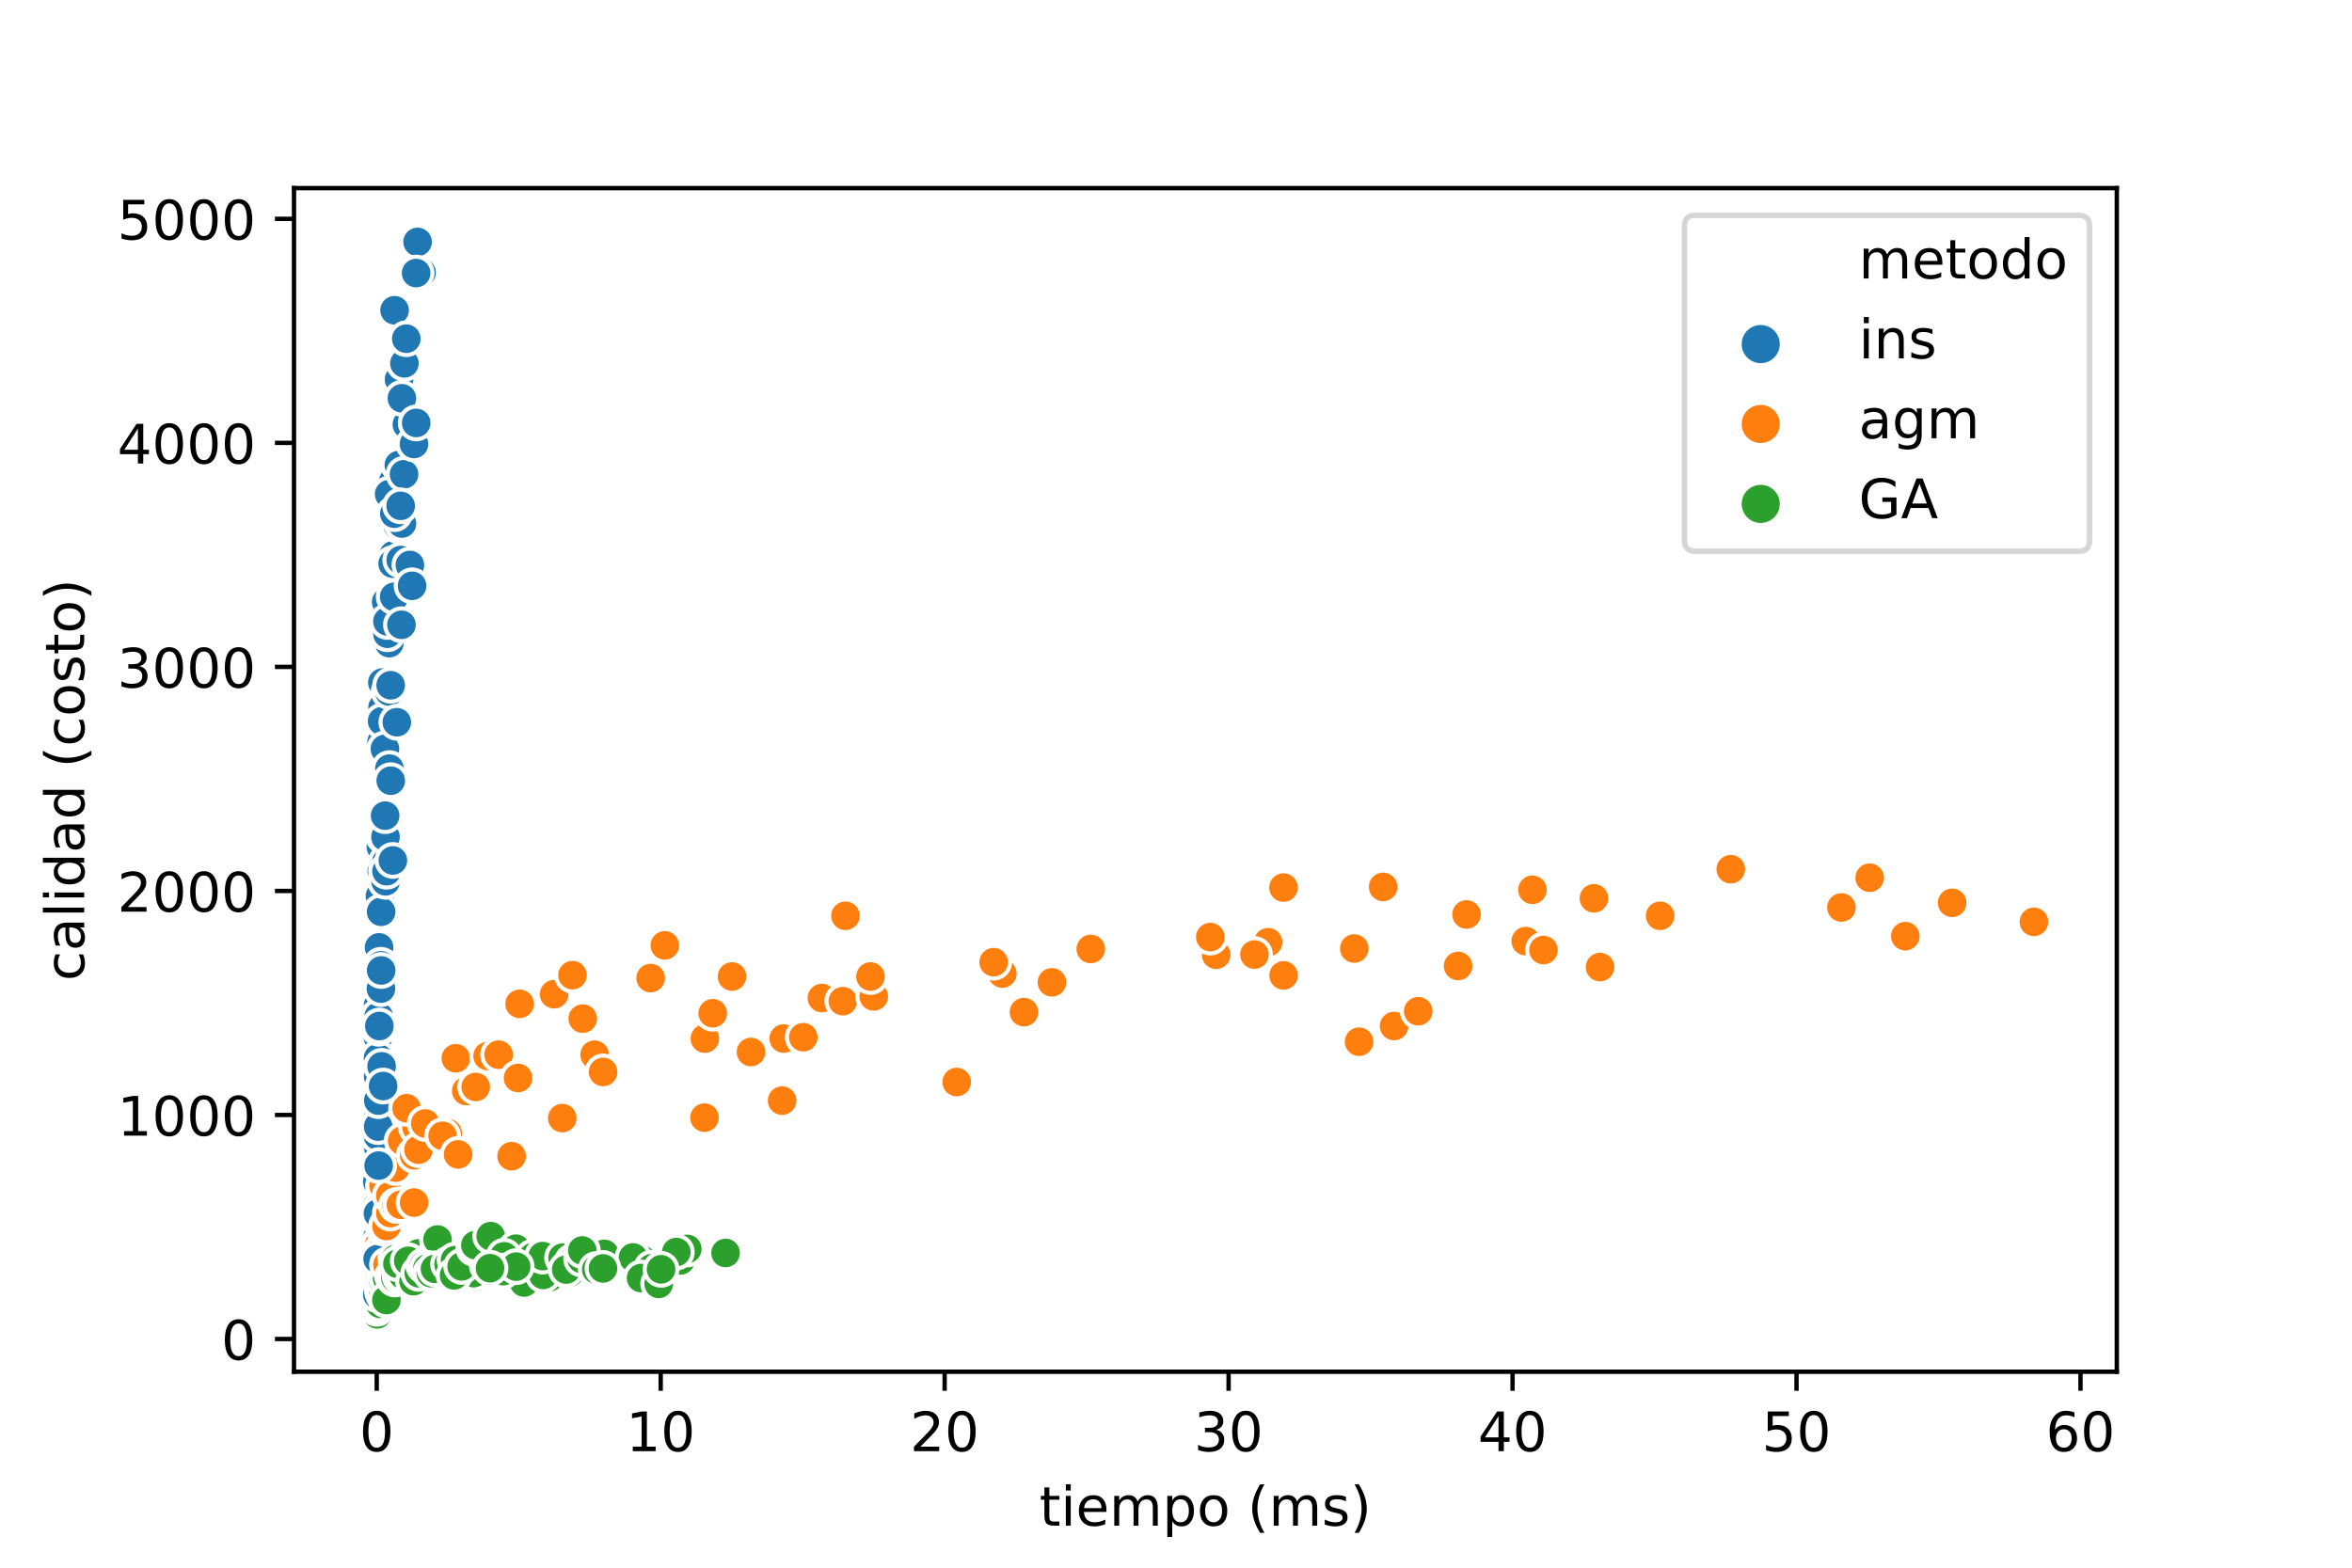 <?xml version="1.0" encoding="utf-8" standalone="no"?>
<!DOCTYPE svg PUBLIC "-//W3C//DTD SVG 1.1//EN"
  "http://www.w3.org/Graphics/SVG/1.1/DTD/svg11.dtd">
<!-- Created with matplotlib (https://matplotlib.org/) -->
<svg height="288pt" version="1.1" viewBox="0 0 432 288" width="432pt" xmlns="http://www.w3.org/2000/svg" xmlns:xlink="http://www.w3.org/1999/xlink">
 <defs>
  <style type="text/css">
*{stroke-linecap:butt;stroke-linejoin:round;}
  </style>
 </defs>
 <g id="figure_1">
  <g id="patch_1">
   <path d="M 0 288 
L 432 288 
L 432 0 
L 0 0 
z
" style="fill:#ffffff;"/>
  </g>
  <g id="axes_1">
   <g id="patch_2">
    <path d="M 54 252 
L 388.8 252 
L 388.8 34.56 
L 54 34.56 
z
" style="fill:#ffffff;"/>
   </g>
   <g id="PathCollection_1">
    <defs>
     <path d="M 0 3 
C 0.796 3 1.559 2.684 2.121 2.121 
C 2.684 1.559 3 0.796 3 0 
C 3 -0.796 2.684 -1.559 2.121 -2.121 
C 1.559 -2.684 0.796 -3 0 -3 
C -0.796 -3 -1.559 -2.684 -2.121 -2.121 
C -2.684 -1.559 -3 -0.796 -3 0 
C -3 0.796 -2.684 1.559 -2.121 2.121 
C -1.559 2.684 -0.796 3 0 3 
z
" id="C0_0_6980ff6f12"/>
    </defs>
    <g clip-path="url(#p1482714738)">
     <use style="fill:#1f77b4;stroke:#ffffff;stroke-width:0.75;" x="69.218" xlink:href="#C0_0_6980ff6f12" y="238.207"/>
    </g>
    <g clip-path="url(#p1482714738)">
     <use style="fill:#ff7f0e;stroke:#ffffff;stroke-width:0.75;" x="69.243" xlink:href="#C0_0_6980ff6f12" y="238.207"/>
    </g>
    <g clip-path="url(#p1482714738)">
     <use style="fill:#2ca02c;stroke:#ffffff;stroke-width:0.75;" x="69.24" xlink:href="#C0_0_6980ff6f12" y="238.207"/>
    </g>
    <g clip-path="url(#p1482714738)">
     <use style="fill:#1f77b4;stroke:#ffffff;stroke-width:0.75;" x="69.222" xlink:href="#C0_0_6980ff6f12" y="241.746"/>
    </g>
    <g clip-path="url(#p1482714738)">
     <use style="fill:#ff7f0e;stroke:#ffffff;stroke-width:0.75;" x="69.247" xlink:href="#C0_0_6980ff6f12" y="241.746"/>
    </g>
    <g clip-path="url(#p1482714738)">
     <use style="fill:#2ca02c;stroke:#ffffff;stroke-width:0.75;" x="69.27" xlink:href="#C0_0_6980ff6f12" y="241.746"/>
    </g>
    <g clip-path="url(#p1482714738)">
     <use style="fill:#1f77b4;stroke:#ffffff;stroke-width:0.75;" x="69.229" xlink:href="#C0_0_6980ff6f12" y="242.116"/>
    </g>
    <g clip-path="url(#p1482714738)">
     <use style="fill:#ff7f0e;stroke:#ffffff;stroke-width:0.75;" x="69.278" xlink:href="#C0_0_6980ff6f12" y="241.458"/>
    </g>
    <g clip-path="url(#p1482714738)">
     <use style="fill:#2ca02c;stroke:#ffffff;stroke-width:0.75;" x="69.301" xlink:href="#C0_0_6980ff6f12" y="241.458"/>
    </g>
    <g clip-path="url(#p1482714738)">
     <use style="fill:#1f77b4;stroke:#ffffff;stroke-width:0.75;" x="69.227" xlink:href="#C0_0_6980ff6f12" y="236.56"/>
    </g>
    <g clip-path="url(#p1482714738)">
     <use style="fill:#ff7f0e;stroke:#ffffff;stroke-width:0.75;" x="69.263" xlink:href="#C0_0_6980ff6f12" y="238.783"/>
    </g>
    <g clip-path="url(#p1482714738)">
     <use style="fill:#2ca02c;stroke:#ffffff;stroke-width:0.75;" x="69.329" xlink:href="#C0_0_6980ff6f12" y="240.1"/>
    </g>
    <g clip-path="url(#p1482714738)">
     <use style="fill:#1f77b4;stroke:#ffffff;stroke-width:0.75;" x="69.235" xlink:href="#C0_0_6980ff6f12" y="232.897"/>
    </g>
    <g clip-path="url(#p1482714738)">
     <use style="fill:#ff7f0e;stroke:#ffffff;stroke-width:0.75;" x="69.281" xlink:href="#C0_0_6980ff6f12" y="233.062"/>
    </g>
    <g clip-path="url(#p1482714738)">
     <use style="fill:#2ca02c;stroke:#ffffff;stroke-width:0.75;" x="69.376" xlink:href="#C0_0_6980ff6f12" y="235.943"/>
    </g>
    <g clip-path="url(#p1482714738)">
     <use style="fill:#1f77b4;stroke:#ffffff;stroke-width:0.75;" x="69.244" xlink:href="#C0_0_6980ff6f12" y="240.347"/>
    </g>
    <g clip-path="url(#p1482714738)">
     <use style="fill:#ff7f0e;stroke:#ffffff;stroke-width:0.75;" x="69.329" xlink:href="#C0_0_6980ff6f12" y="238.001"/>
    </g>
    <g clip-path="url(#p1482714738)">
     <use style="fill:#2ca02c;stroke:#ffffff;stroke-width:0.75;" x="69.407" xlink:href="#C0_0_6980ff6f12" y="238.001"/>
    </g>
    <g clip-path="url(#p1482714738)">
     <use style="fill:#1f77b4;stroke:#ffffff;stroke-width:0.75;" x="69.247" xlink:href="#C0_0_6980ff6f12" y="234.05"/>
    </g>
    <g clip-path="url(#p1482714738)">
     <use style="fill:#ff7f0e;stroke:#ffffff;stroke-width:0.75;" x="69.351" xlink:href="#C0_0_6980ff6f12" y="233.227"/>
    </g>
    <g clip-path="url(#p1482714738)">
     <use style="fill:#2ca02c;stroke:#ffffff;stroke-width:0.75;" x="69.579" xlink:href="#C0_0_6980ff6f12" y="238.453"/>
    </g>
    <g clip-path="url(#p1482714738)">
     <use style="fill:#1f77b4;stroke:#ffffff;stroke-width:0.75;" x="69.252" xlink:href="#C0_0_6980ff6f12" y="222.115"/>
    </g>
    <g clip-path="url(#p1482714738)">
     <use style="fill:#ff7f0e;stroke:#ffffff;stroke-width:0.75;" x="69.356" xlink:href="#C0_0_6980ff6f12" y="233.309"/>
    </g>
    <g clip-path="url(#p1482714738)">
     <use style="fill:#2ca02c;stroke:#ffffff;stroke-width:0.75;" x="69.604" xlink:href="#C0_0_6980ff6f12" y="239.894"/>
    </g>
    <g clip-path="url(#p1482714738)">
     <use style="fill:#1f77b4;stroke:#ffffff;stroke-width:0.75;" x="69.276" xlink:href="#C0_0_6980ff6f12" y="227.465"/>
    </g>
    <g clip-path="url(#p1482714738)">
     <use style="fill:#ff7f0e;stroke:#ffffff;stroke-width:0.75;" x="69.385" xlink:href="#C0_0_6980ff6f12" y="236.972"/>
    </g>
    <g clip-path="url(#p1482714738)">
     <use style="fill:#2ca02c;stroke:#ffffff;stroke-width:0.75;" x="69.788" xlink:href="#C0_0_6980ff6f12" y="239.524"/>
    </g>
    <g clip-path="url(#p1482714738)">
     <use style="fill:#1f77b4;stroke:#ffffff;stroke-width:0.75;" x="69.279" xlink:href="#C0_0_6980ff6f12" y="230.716"/>
    </g>
    <g clip-path="url(#p1482714738)">
     <use style="fill:#ff7f0e;stroke:#ffffff;stroke-width:0.75;" x="69.431" xlink:href="#C0_0_6980ff6f12" y="232.157"/>
    </g>
    <g clip-path="url(#p1482714738)">
     <use style="fill:#2ca02c;stroke:#ffffff;stroke-width:0.75;" x="69.762" xlink:href="#C0_0_6980ff6f12" y="235.861"/>
    </g>
    <g clip-path="url(#p1482714738)">
     <use style="fill:#1f77b4;stroke:#ffffff;stroke-width:0.75;" x="69.281" xlink:href="#C0_0_6980ff6f12" y="229.07"/>
    </g>
    <g clip-path="url(#p1482714738)">
     <use style="fill:#ff7f0e;stroke:#ffffff;stroke-width:0.75;" x="69.407" xlink:href="#C0_0_6980ff6f12" y="234.708"/>
    </g>
    <g clip-path="url(#p1482714738)">
     <use style="fill:#2ca02c;stroke:#ffffff;stroke-width:0.75;" x="70.077" xlink:href="#C0_0_6980ff6f12" y="235.367"/>
    </g>
    <g clip-path="url(#p1482714738)">
     <use style="fill:#1f77b4;stroke:#ffffff;stroke-width:0.75;" x="69.266" xlink:href="#C0_0_6980ff6f12" y="215.776"/>
    </g>
    <g clip-path="url(#p1482714738)">
     <use style="fill:#ff7f0e;stroke:#ffffff;stroke-width:0.75;" x="69.536" xlink:href="#C0_0_6980ff6f12" y="230.14"/>
    </g>
    <g clip-path="url(#p1482714738)">
     <use style="fill:#2ca02c;stroke:#ffffff;stroke-width:0.75;" x="70.016" xlink:href="#C0_0_6980ff6f12" y="233.885"/>
    </g>
    <g clip-path="url(#p1482714738)">
     <use style="fill:#1f77b4;stroke:#ffffff;stroke-width:0.75;" x="69.293" xlink:href="#C0_0_6980ff6f12" y="221.538"/>
    </g>
    <g clip-path="url(#p1482714738)">
     <use style="fill:#ff7f0e;stroke:#ffffff;stroke-width:0.75;" x="69.629" xlink:href="#C0_0_6980ff6f12" y="228.658"/>
    </g>
    <g clip-path="url(#p1482714738)">
     <use style="fill:#2ca02c;stroke:#ffffff;stroke-width:0.75;" x="70.487" xlink:href="#C0_0_6980ff6f12" y="231.951"/>
    </g>
    <g clip-path="url(#p1482714738)">
     <use style="fill:#1f77b4;stroke:#ffffff;stroke-width:0.75;" x="69.308" xlink:href="#C0_0_6980ff6f12" y="237.836"/>
    </g>
    <g clip-path="url(#p1482714738)">
     <use style="fill:#ff7f0e;stroke:#ffffff;stroke-width:0.75;" x="69.64" xlink:href="#C0_0_6980ff6f12" y="232.157"/>
    </g>
    <g clip-path="url(#p1482714738)">
     <use style="fill:#2ca02c;stroke:#ffffff;stroke-width:0.75;" x="70.237" xlink:href="#C0_0_6980ff6f12" y="237.136"/>
    </g>
    <g clip-path="url(#p1482714738)">
     <use style="fill:#1f77b4;stroke:#ffffff;stroke-width:0.75;" x="69.305" xlink:href="#C0_0_6980ff6f12" y="217.093"/>
    </g>
    <g clip-path="url(#p1482714738)">
     <use style="fill:#ff7f0e;stroke:#ffffff;stroke-width:0.75;" x="69.735" xlink:href="#C0_0_6980ff6f12" y="233.762"/>
    </g>
    <g clip-path="url(#p1482714738)">
     <use style="fill:#2ca02c;stroke:#ffffff;stroke-width:0.75;" x="70.405" xlink:href="#C0_0_6980ff6f12" y="237.672"/>
    </g>
    <g clip-path="url(#p1482714738)">
     <use style="fill:#1f77b4;stroke:#ffffff;stroke-width:0.75;" x="69.304" xlink:href="#C0_0_6980ff6f12" y="209.727"/>
    </g>
    <g clip-path="url(#p1482714738)">
     <use style="fill:#ff7f0e;stroke:#ffffff;stroke-width:0.75;" x="69.721" xlink:href="#C0_0_6980ff6f12" y="231.992"/>
    </g>
    <g clip-path="url(#p1482714738)">
     <use style="fill:#2ca02c;stroke:#ffffff;stroke-width:0.75;" x="70.605" xlink:href="#C0_0_6980ff6f12" y="235.284"/>
    </g>
    <g clip-path="url(#p1482714738)">
     <use style="fill:#1f77b4;stroke:#ffffff;stroke-width:0.75;" x="69.305" xlink:href="#C0_0_6980ff6f12" y="210.55"/>
    </g>
    <g clip-path="url(#p1482714738)">
     <use style="fill:#ff7f0e;stroke:#ffffff;stroke-width:0.75;" x="70.006" xlink:href="#C0_0_6980ff6f12" y="229.893"/>
    </g>
    <g clip-path="url(#p1482714738)">
     <use style="fill:#2ca02c;stroke:#ffffff;stroke-width:0.75;" x="70.635" xlink:href="#C0_0_6980ff6f12" y="233.227"/>
    </g>
    <g clip-path="url(#p1482714738)">
     <use style="fill:#1f77b4;stroke:#ffffff;stroke-width:0.75;" x="69.331" xlink:href="#C0_0_6980ff6f12" y="204.006"/>
    </g>
    <g clip-path="url(#p1482714738)">
     <use style="fill:#ff7f0e;stroke:#ffffff;stroke-width:0.75;" x="69.941" xlink:href="#C0_0_6980ff6f12" y="221.95"/>
    </g>
    <g clip-path="url(#p1482714738)">
     <use style="fill:#2ca02c;stroke:#ffffff;stroke-width:0.75;" x="70.452" xlink:href="#C0_0_6980ff6f12" y="235.243"/>
    </g>
    <g clip-path="url(#p1482714738)">
     <use style="fill:#1f77b4;stroke:#ffffff;stroke-width:0.75;" x="69.362" xlink:href="#C0_0_6980ff6f12" y="231.292"/>
    </g>
    <g clip-path="url(#p1482714738)">
     <use style="fill:#ff7f0e;stroke:#ffffff;stroke-width:0.75;" x="70.228" xlink:href="#C0_0_6980ff6f12" y="224.584"/>
    </g>
    <g clip-path="url(#p1482714738)">
     <use style="fill:#2ca02c;stroke:#ffffff;stroke-width:0.75;" x="71.105" xlink:href="#C0_0_6980ff6f12" y="234.832"/>
    </g>
    <g clip-path="url(#p1482714738)">
     <use style="fill:#1f77b4;stroke:#ffffff;stroke-width:0.75;" x="69.362" xlink:href="#C0_0_6980ff6f12" y="205.652"/>
    </g>
    <g clip-path="url(#p1482714738)">
     <use style="fill:#ff7f0e;stroke:#ffffff;stroke-width:0.75;" x="70.449" xlink:href="#C0_0_6980ff6f12" y="225.613"/>
    </g>
    <g clip-path="url(#p1482714738)">
     <use style="fill:#2ca02c;stroke:#ffffff;stroke-width:0.75;" x="71.914" xlink:href="#C0_0_6980ff6f12" y="232.074"/>
    </g>
    <g clip-path="url(#p1482714738)">
     <use style="fill:#1f77b4;stroke:#ffffff;stroke-width:0.75;" x="69.416" xlink:href="#C0_0_6980ff6f12" y="222.938"/>
    </g>
    <g clip-path="url(#p1482714738)">
     <use style="fill:#ff7f0e;stroke:#ffffff;stroke-width:0.75;" x="70.448" xlink:href="#C0_0_6980ff6f12" y="217.793"/>
    </g>
    <g clip-path="url(#p1482714738)">
     <use style="fill:#2ca02c;stroke:#ffffff;stroke-width:0.75;" x="70.973" xlink:href="#C0_0_6980ff6f12" y="238.824"/>
    </g>
    <g clip-path="url(#p1482714738)">
     <use style="fill:#1f77b4;stroke:#ffffff;stroke-width:0.75;" x="69.512" xlink:href="#C0_0_6980ff6f12" y="210.961"/>
    </g>
    <g clip-path="url(#p1482714738)">
     <use style="fill:#ff7f0e;stroke:#ffffff;stroke-width:0.75;" x="71.169" xlink:href="#C0_0_6980ff6f12" y="232.362"/>
    </g>
    <g clip-path="url(#p1482714738)">
     <use style="fill:#2ca02c;stroke:#ffffff;stroke-width:0.75;" x="72.488" xlink:href="#C0_0_6980ff6f12" y="234.955"/>
    </g>
    <g clip-path="url(#p1482714738)">
     <use style="fill:#1f77b4;stroke:#ffffff;stroke-width:0.75;" x="69.402" xlink:href="#C0_0_6980ff6f12" y="208.656"/>
    </g>
    <g clip-path="url(#p1482714738)">
     <use style="fill:#ff7f0e;stroke:#ffffff;stroke-width:0.75;" x="71.025" xlink:href="#C0_0_6980ff6f12" y="225.407"/>
    </g>
    <g clip-path="url(#p1482714738)">
     <use style="fill:#2ca02c;stroke:#ffffff;stroke-width:0.75;" x="72.099" xlink:href="#C0_0_6980ff6f12" y="234.461"/>
    </g>
    <g clip-path="url(#p1482714738)">
     <use style="fill:#1f77b4;stroke:#ffffff;stroke-width:0.75;" x="69.426" xlink:href="#C0_0_6980ff6f12" y="190.548"/>
    </g>
    <g clip-path="url(#p1482714738)">
     <use style="fill:#ff7f0e;stroke:#ffffff;stroke-width:0.75;" x="70.997" xlink:href="#C0_0_6980ff6f12" y="225.242"/>
    </g>
    <g clip-path="url(#p1482714738)">
     <use style="fill:#2ca02c;stroke:#ffffff;stroke-width:0.75;" x="73.738" xlink:href="#C0_0_6980ff6f12" y="234.667"/>
    </g>
    <g clip-path="url(#p1482714738)">
     <use style="fill:#1f77b4;stroke:#ffffff;stroke-width:0.75;" x="69.458" xlink:href="#C0_0_6980ff6f12" y="197.75"/>
    </g>
    <g clip-path="url(#p1482714738)">
     <use style="fill:#ff7f0e;stroke:#ffffff;stroke-width:0.75;" x="71.694" xlink:href="#C0_0_6980ff6f12" y="222.855"/>
    </g>
    <g clip-path="url(#p1482714738)">
     <use style="fill:#2ca02c;stroke:#ffffff;stroke-width:0.75;" x="72.695" xlink:href="#C0_0_6980ff6f12" y="231.251"/>
    </g>
    <g clip-path="url(#p1482714738)">
     <use style="fill:#1f77b4;stroke:#ffffff;stroke-width:0.75;" x="69.443" xlink:href="#C0_0_6980ff6f12" y="194.375"/>
    </g>
    <g clip-path="url(#p1482714738)">
     <use style="fill:#ff7f0e;stroke:#ffffff;stroke-width:0.75;" x="71.75" xlink:href="#C0_0_6980ff6f12" y="214.459"/>
    </g>
    <g clip-path="url(#p1482714738)">
     <use style="fill:#2ca02c;stroke:#ffffff;stroke-width:0.75;" x="72.633" xlink:href="#C0_0_6980ff6f12" y="234.791"/>
    </g>
    <g clip-path="url(#p1482714738)">
     <use style="fill:#1f77b4;stroke:#ffffff;stroke-width:0.75;" x="69.462" xlink:href="#C0_0_6980ff6f12" y="206.969"/>
    </g>
    <g clip-path="url(#p1482714738)">
     <use style="fill:#ff7f0e;stroke:#ffffff;stroke-width:0.75;" x="71.691" xlink:href="#C0_0_6980ff6f12" y="219.645"/>
    </g>
    <g clip-path="url(#p1482714738)">
     <use style="fill:#2ca02c;stroke:#ffffff;stroke-width:0.75;" x="73.492" xlink:href="#C0_0_6980ff6f12" y="234.461"/>
    </g>
    <g clip-path="url(#p1482714738)">
     <use style="fill:#1f77b4;stroke:#ffffff;stroke-width:0.75;" x="69.438" xlink:href="#C0_0_6980ff6f12" y="184.704"/>
    </g>
    <g clip-path="url(#p1482714738)">
     <use style="fill:#ff7f0e;stroke:#ffffff;stroke-width:0.75;" x="72.835" xlink:href="#C0_0_6980ff6f12" y="221.456"/>
    </g>
    <g clip-path="url(#p1482714738)">
     <use style="fill:#2ca02c;stroke:#ffffff;stroke-width:0.75;" x="73.943" xlink:href="#C0_0_6980ff6f12" y="231.539"/>
    </g>
    <g clip-path="url(#p1482714738)">
     <use style="fill:#1f77b4;stroke:#ffffff;stroke-width:0.75;" x="69.487" xlink:href="#C0_0_6980ff6f12" y="202.195"/>
    </g>
    <g clip-path="url(#p1482714738)">
     <use style="fill:#ff7f0e;stroke:#ffffff;stroke-width:0.75;" x="72.657" xlink:href="#C0_0_6980ff6f12" y="214.501"/>
    </g>
    <g clip-path="url(#p1482714738)">
     <use style="fill:#2ca02c;stroke:#ffffff;stroke-width:0.75;" x="74.043" xlink:href="#C0_0_6980ff6f12" y="234.214"/>
    </g>
    <g clip-path="url(#p1482714738)">
     <use style="fill:#1f77b4;stroke:#ffffff;stroke-width:0.75;" x="69.546" xlink:href="#C0_0_6980ff6f12" y="214.13"/>
    </g>
    <g clip-path="url(#p1482714738)">
     <use style="fill:#ff7f0e;stroke:#ffffff;stroke-width:0.75;" x="73.622" xlink:href="#C0_0_6980ff6f12" y="221.333"/>
    </g>
    <g clip-path="url(#p1482714738)">
     <use style="fill:#2ca02c;stroke:#ffffff;stroke-width:0.75;" x="74.473" xlink:href="#C0_0_6980ff6f12" y="231.21"/>
    </g>
    <g clip-path="url(#p1482714738)">
     <use style="fill:#1f77b4;stroke:#ffffff;stroke-width:0.75;" x="69.568" xlink:href="#C0_0_6980ff6f12" y="188.902"/>
    </g>
    <g clip-path="url(#p1482714738)">
     <use style="fill:#ff7f0e;stroke:#ffffff;stroke-width:0.75;" x="73.869" xlink:href="#C0_0_6980ff6f12" y="209.562"/>
    </g>
    <g clip-path="url(#p1482714738)">
     <use style="fill:#2ca02c;stroke:#ffffff;stroke-width:0.75;" x="76.472" xlink:href="#C0_0_6980ff6f12" y="233.638"/>
    </g>
    <g clip-path="url(#p1482714738)">
     <use style="fill:#1f77b4;stroke:#ffffff;stroke-width:0.75;" x="69.554" xlink:href="#C0_0_6980ff6f12" y="186.72"/>
    </g>
    <g clip-path="url(#p1482714738)">
     <use style="fill:#ff7f0e;stroke:#ffffff;stroke-width:0.75;" x="76.508" xlink:href="#C0_0_6980ff6f12" y="207.093"/>
    </g>
    <g clip-path="url(#p1482714738)">
     <use style="fill:#2ca02c;stroke:#ffffff;stroke-width:0.75;" x="72.994" xlink:href="#C0_0_6980ff6f12" y="232.157"/>
    </g>
    <g clip-path="url(#p1482714738)">
     <use style="fill:#1f77b4;stroke:#ffffff;stroke-width:0.75;" x="69.589" xlink:href="#C0_0_6980ff6f12" y="180.547"/>
    </g>
    <g clip-path="url(#p1482714738)">
     <use style="fill:#ff7f0e;stroke:#ffffff;stroke-width:0.75;" x="74.679" xlink:href="#C0_0_6980ff6f12" y="203.594"/>
    </g>
    <g clip-path="url(#p1482714738)">
     <use style="fill:#2ca02c;stroke:#ffffff;stroke-width:0.75;" x="78.055" xlink:href="#C0_0_6980ff6f12" y="230.058"/>
    </g>
    <g clip-path="url(#p1482714738)">
     <use style="fill:#1f77b4;stroke:#ffffff;stroke-width:0.75;" x="69.68" xlink:href="#C0_0_6980ff6f12" y="188.49"/>
    </g>
    <g clip-path="url(#p1482714738)">
     <use style="fill:#ff7f0e;stroke:#ffffff;stroke-width:0.75;" x="76.056" xlink:href="#C0_0_6980ff6f12" y="220.921"/>
    </g>
    <g clip-path="url(#p1482714738)">
     <use style="fill:#2ca02c;stroke:#ffffff;stroke-width:0.75;" x="75.96" xlink:href="#C0_0_6980ff6f12" y="235.367"/>
    </g>
    <g clip-path="url(#p1482714738)">
     <use style="fill:#1f77b4;stroke:#ffffff;stroke-width:0.75;" x="69.625" xlink:href="#C0_0_6980ff6f12" y="174.044"/>
    </g>
    <g clip-path="url(#p1482714738)">
     <use style="fill:#ff7f0e;stroke:#ffffff;stroke-width:0.75;" x="76.085" xlink:href="#C0_0_6980ff6f12" y="212.237"/>
    </g>
    <g clip-path="url(#p1482714738)">
     <use style="fill:#2ca02c;stroke:#ffffff;stroke-width:0.75;" x="75.317" xlink:href="#C0_0_6980ff6f12" y="231.58"/>
    </g>
    <g clip-path="url(#p1482714738)">
     <use style="fill:#1f77b4;stroke:#ffffff;stroke-width:0.75;" x="69.684" xlink:href="#C0_0_6980ff6f12" y="167.459"/>
    </g>
    <g clip-path="url(#p1482714738)">
     <use style="fill:#ff7f0e;stroke:#ffffff;stroke-width:0.75;" x="76.875" xlink:href="#C0_0_6980ff6f12" y="211.208"/>
    </g>
    <g clip-path="url(#p1482714738)">
     <use style="fill:#2ca02c;stroke:#ffffff;stroke-width:0.75;" x="76.841" xlink:href="#C0_0_6980ff6f12" y="230.263"/>
    </g>
    <g clip-path="url(#p1482714738)">
     <use style="fill:#1f77b4;stroke:#ffffff;stroke-width:0.75;" x="69.792" xlink:href="#C0_0_6980ff6f12" y="164.619"/>
    </g>
    <g clip-path="url(#p1482714738)">
     <use style="fill:#ff7f0e;stroke:#ffffff;stroke-width:0.75;" x="78.105" xlink:href="#C0_0_6980ff6f12" y="206.393"/>
    </g>
    <g clip-path="url(#p1482714738)">
     <use style="fill:#2ca02c;stroke:#ffffff;stroke-width:0.75;" x="74.986" xlink:href="#C0_0_6980ff6f12" y="231.622"/>
    </g>
    <g clip-path="url(#p1482714738)">
     <use style="fill:#1f77b4;stroke:#ffffff;stroke-width:0.75;" x="69.864" xlink:href="#C0_0_6980ff6f12" y="177.748"/>
    </g>
    <g clip-path="url(#p1482714738)">
     <use style="fill:#ff7f0e;stroke:#ffffff;stroke-width:0.75;" x="82.228" xlink:href="#C0_0_6980ff6f12" y="208.163"/>
    </g>
    <g clip-path="url(#p1482714738)">
     <use style="fill:#2ca02c;stroke:#ffffff;stroke-width:0.75;" x="76.931" xlink:href="#C0_0_6980ff6f12" y="233.926"/>
    </g>
    <g clip-path="url(#p1482714738)">
     <use style="fill:#1f77b4;stroke:#ffffff;stroke-width:0.75;" x="69.835" xlink:href="#C0_0_6980ff6f12" y="178.283"/>
    </g>
    <g clip-path="url(#p1482714738)">
     <use style="fill:#ff7f0e;stroke:#ffffff;stroke-width:0.75;" x="81.292" xlink:href="#C0_0_6980ff6f12" y="208.656"/>
    </g>
    <g clip-path="url(#p1482714738)">
     <use style="fill:#2ca02c;stroke:#ffffff;stroke-width:0.75;" x="80.126" xlink:href="#C0_0_6980ff6f12" y="230.14"/>
    </g>
    <g clip-path="url(#p1482714738)">
     <use style="fill:#1f77b4;stroke:#ffffff;stroke-width:0.75;" x="69.958" xlink:href="#C0_0_6980ff6f12" y="155.565"/>
    </g>
    <g clip-path="url(#p1482714738)">
     <use style="fill:#ff7f0e;stroke:#ffffff;stroke-width:0.75;" x="83.721" xlink:href="#C0_0_6980ff6f12" y="194.416"/>
    </g>
    <g clip-path="url(#p1482714738)">
     <use style="fill:#2ca02c;stroke:#ffffff;stroke-width:0.75;" x="79.84" xlink:href="#C0_0_6980ff6f12" y="231.169"/>
    </g>
    <g clip-path="url(#p1482714738)">
     <use style="fill:#1f77b4;stroke:#ffffff;stroke-width:0.75;" x="69.956" xlink:href="#C0_0_6980ff6f12" y="177.337"/>
    </g>
    <g clip-path="url(#p1482714738)">
     <use style="fill:#ff7f0e;stroke:#ffffff;stroke-width:0.75;" x="84.142" xlink:href="#C0_0_6980ff6f12" y="212.072"/>
    </g>
    <g clip-path="url(#p1482714738)">
     <use style="fill:#2ca02c;stroke:#ffffff;stroke-width:0.75;" x="77.858" xlink:href="#C0_0_6980ff6f12" y="232.527"/>
    </g>
    <g clip-path="url(#p1482714738)">
     <use style="fill:#1f77b4;stroke:#ffffff;stroke-width:0.75;" x="70.095" xlink:href="#C0_0_6980ff6f12" y="195.898"/>
    </g>
    <g clip-path="url(#p1482714738)">
     <use style="fill:#ff7f0e;stroke:#ffffff;stroke-width:0.75;" x="85.638" xlink:href="#C0_0_6980ff6f12" y="200.425"/>
    </g>
    <g clip-path="url(#p1482714738)">
     <use style="fill:#2ca02c;stroke:#ffffff;stroke-width:0.75;" x="80.36" xlink:href="#C0_0_6980ff6f12" y="227.712"/>
    </g>
    <g clip-path="url(#p1482714738)">
     <use style="fill:#1f77b4;stroke:#ffffff;stroke-width:0.75;" x="70.082" xlink:href="#C0_0_6980ff6f12" y="136.304"/>
    </g>
    <g clip-path="url(#p1482714738)">
     <use style="fill:#ff7f0e;stroke:#ffffff;stroke-width:0.75;" x="87.378" xlink:href="#C0_0_6980ff6f12" y="199.684"/>
    </g>
    <g clip-path="url(#p1482714738)">
     <use style="fill:#2ca02c;stroke:#ffffff;stroke-width:0.75;" x="78.494" xlink:href="#C0_0_6980ff6f12" y="233.021"/>
    </g>
    <g clip-path="url(#p1482714738)">
     <use style="fill:#1f77b4;stroke:#ffffff;stroke-width:0.75;" x="69.967" xlink:href="#C0_0_6980ff6f12" y="181.617"/>
    </g>
    <g clip-path="url(#p1482714738)">
     <use style="fill:#ff7f0e;stroke:#ffffff;stroke-width:0.75;" x="89.567" xlink:href="#C0_0_6980ff6f12" y="194.005"/>
    </g>
    <g clip-path="url(#p1482714738)">
     <use style="fill:#2ca02c;stroke:#ffffff;stroke-width:0.75;" x="79.139" xlink:href="#C0_0_6980ff6f12" y="233.885"/>
    </g>
    <g clip-path="url(#p1482714738)">
     <use style="fill:#1f77b4;stroke:#ffffff;stroke-width:0.75;" x="70.116" xlink:href="#C0_0_6980ff6f12" y="160.092"/>
    </g>
    <g clip-path="url(#p1482714738)">
     <use style="fill:#ff7f0e;stroke:#ffffff;stroke-width:0.75;" x="91.588" xlink:href="#C0_0_6980ff6f12" y="193.758"/>
    </g>
    <g clip-path="url(#p1482714738)">
     <use style="fill:#2ca02c;stroke:#ffffff;stroke-width:0.75;" x="84.222" xlink:href="#C0_0_6980ff6f12" y="233.638"/>
    </g>
    <g clip-path="url(#p1482714738)">
     <use style="fill:#1f77b4;stroke:#ffffff;stroke-width:0.75;" x="70.002" xlink:href="#C0_0_6980ff6f12" y="167.5"/>
    </g>
    <g clip-path="url(#p1482714738)">
     <use style="fill:#ff7f0e;stroke:#ffffff;stroke-width:0.75;" x="93.971" xlink:href="#C0_0_6980ff6f12" y="212.402"/>
    </g>
    <g clip-path="url(#p1482714738)">
     <use style="fill:#2ca02c;stroke:#ffffff;stroke-width:0.75;" x="79.897" xlink:href="#C0_0_6980ff6f12" y="233.103"/>
    </g>
    <g clip-path="url(#p1482714738)">
     <use style="fill:#1f77b4;stroke:#ffffff;stroke-width:0.75;" x="70.265" xlink:href="#C0_0_6980ff6f12" y="129.966"/>
    </g>
    <g clip-path="url(#p1482714738)">
     <use style="fill:#ff7f0e;stroke:#ffffff;stroke-width:0.75;" x="95.444" xlink:href="#C0_0_6980ff6f12" y="184.416"/>
    </g>
    <g clip-path="url(#p1482714738)">
     <use style="fill:#2ca02c;stroke:#ffffff;stroke-width:0.75;" x="82.396" xlink:href="#C0_0_6980ff6f12" y="232.239"/>
    </g>
    <g clip-path="url(#p1482714738)">
     <use style="fill:#1f77b4;stroke:#ffffff;stroke-width:0.75;" x="70.011" xlink:href="#C0_0_6980ff6f12" y="178.283"/>
    </g>
    <g clip-path="url(#p1482714738)">
     <use style="fill:#ff7f0e;stroke:#ffffff;stroke-width:0.75;" x="95.158" xlink:href="#C0_0_6980ff6f12" y="198.038"/>
    </g>
    <g clip-path="url(#p1482714738)">
     <use style="fill:#2ca02c;stroke:#ffffff;stroke-width:0.75;" x="83.579" xlink:href="#C0_0_6980ff6f12" y="231.498"/>
    </g>
    <g clip-path="url(#p1482714738)">
     <use style="fill:#1f77b4;stroke:#ffffff;stroke-width:0.75;" x="70.369" xlink:href="#C0_0_6980ff6f12" y="199.52"/>
    </g>
    <g clip-path="url(#p1482714738)">
     <use style="fill:#ff7f0e;stroke:#ffffff;stroke-width:0.75;" x="103.275" xlink:href="#C0_0_6980ff6f12" y="205.405"/>
    </g>
    <g clip-path="url(#p1482714738)">
     <use style="fill:#2ca02c;stroke:#ffffff;stroke-width:0.75;" x="87.202" xlink:href="#C0_0_6980ff6f12" y="234.585"/>
    </g>
    <g clip-path="url(#p1482714738)">
     <use style="fill:#1f77b4;stroke:#ffffff;stroke-width:0.75;" x="70.38" xlink:href="#C0_0_6980ff6f12" y="151.244"/>
    </g>
    <g clip-path="url(#p1482714738)">
     <use style="fill:#ff7f0e;stroke:#ffffff;stroke-width:0.75;" x="107.034" xlink:href="#C0_0_6980ff6f12" y="187.132"/>
    </g>
    <g clip-path="url(#p1482714738)">
     <use style="fill:#2ca02c;stroke:#ffffff;stroke-width:0.75;" x="87.003" xlink:href="#C0_0_6980ff6f12" y="233.885"/>
    </g>
    <g clip-path="url(#p1482714738)">
     <use style="fill:#1f77b4;stroke:#ffffff;stroke-width:0.75;" x="70.185" xlink:href="#C0_0_6980ff6f12" y="132.477"/>
    </g>
    <g clip-path="url(#p1482714738)">
     <use style="fill:#ff7f0e;stroke:#ffffff;stroke-width:0.75;" x="101.779" xlink:href="#C0_0_6980ff6f12" y="182.646"/>
    </g>
    <g clip-path="url(#p1482714738)">
     <use style="fill:#2ca02c;stroke:#ffffff;stroke-width:0.75;" x="88.29" xlink:href="#C0_0_6980ff6f12" y="230.058"/>
    </g>
    <g clip-path="url(#p1482714738)">
     <use style="fill:#1f77b4;stroke:#ffffff;stroke-width:0.75;" x="70.23" xlink:href="#C0_0_6980ff6f12" y="125.398"/>
    </g>
    <g clip-path="url(#p1482714738)">
     <use style="fill:#ff7f0e;stroke:#ffffff;stroke-width:0.75;" x="105.155" xlink:href="#C0_0_6980ff6f12" y="179.148"/>
    </g>
    <g clip-path="url(#p1482714738)">
     <use style="fill:#2ca02c;stroke:#ffffff;stroke-width:0.75;" x="83.406" xlink:href="#C0_0_6980ff6f12" y="234.297"/>
    </g>
    <g clip-path="url(#p1482714738)">
     <use style="fill:#1f77b4;stroke:#ffffff;stroke-width:0.75;" x="70.334" xlink:href="#C0_0_6980ff6f12" y="150.956"/>
    </g>
    <g clip-path="url(#p1482714738)">
     <use style="fill:#ff7f0e;stroke:#ffffff;stroke-width:0.75;" x="109.214" xlink:href="#C0_0_6980ff6f12" y="193.758"/>
    </g>
    <g clip-path="url(#p1482714738)">
     <use style="fill:#2ca02c;stroke:#ffffff;stroke-width:0.75;" x="96.228" xlink:href="#C0_0_6980ff6f12" y="232.692"/>
    </g>
    <g clip-path="url(#p1482714738)">
     <use style="fill:#1f77b4;stroke:#ffffff;stroke-width:0.75;" x="70.699" xlink:href="#C0_0_6980ff6f12" y="137.58"/>
    </g>
    <g clip-path="url(#p1482714738)">
     <use style="fill:#ff7f0e;stroke:#ffffff;stroke-width:0.75;" x="110.775" xlink:href="#C0_0_6980ff6f12" y="196.927"/>
    </g>
    <g clip-path="url(#p1482714738)">
     <use style="fill:#2ca02c;stroke:#ffffff;stroke-width:0.75;" x="84.793" xlink:href="#C0_0_6980ff6f12" y="232.65"/>
    </g>
    <g clip-path="url(#p1482714738)">
     <use style="fill:#1f77b4;stroke:#ffffff;stroke-width:0.75;" x="70.828" xlink:href="#C0_0_6980ff6f12" y="161.903"/>
    </g>
    <g clip-path="url(#p1482714738)">
     <use style="fill:#ff7f0e;stroke:#ffffff;stroke-width:0.75;" x="119.51" xlink:href="#C0_0_6980ff6f12" y="179.683"/>
    </g>
    <g clip-path="url(#p1482714738)">
     <use style="fill:#2ca02c;stroke:#ffffff;stroke-width:0.75;" x="87.047" xlink:href="#C0_0_6980ff6f12" y="229.317"/>
    </g>
    <g clip-path="url(#p1482714738)">
     <use style="fill:#1f77b4;stroke:#ffffff;stroke-width:0.75;" x="71.503" xlink:href="#C0_0_6980ff6f12" y="118.154"/>
    </g>
    <g clip-path="url(#p1482714738)">
     <use style="fill:#ff7f0e;stroke:#ffffff;stroke-width:0.75;" x="129.398" xlink:href="#C0_0_6980ff6f12" y="205.323"/>
    </g>
    <g clip-path="url(#p1482714738)">
     <use style="fill:#2ca02c;stroke:#ffffff;stroke-width:0.75;" x="94.895" xlink:href="#C0_0_6980ff6f12" y="233.803"/>
    </g>
    <g clip-path="url(#p1482714738)">
     <use style="fill:#1f77b4;stroke:#ffffff;stroke-width:0.75;" x="70.507" xlink:href="#C0_0_6980ff6f12" y="150.009"/>
    </g>
    <g clip-path="url(#p1482714738)">
     <use style="fill:#ff7f0e;stroke:#ffffff;stroke-width:0.75;" x="129.467" xlink:href="#C0_0_6980ff6f12" y="190.795"/>
    </g>
    <g clip-path="url(#p1482714738)">
     <use style="fill:#2ca02c;stroke:#ffffff;stroke-width:0.75;" x="95.877" xlink:href="#C0_0_6980ff6f12" y="231.292"/>
    </g>
    <g clip-path="url(#p1482714738)">
     <use style="fill:#1f77b4;stroke:#ffffff;stroke-width:0.75;" x="70.452" xlink:href="#C0_0_6980ff6f12" y="153.59"/>
    </g>
    <g clip-path="url(#p1482714738)">
     <use style="fill:#ff7f0e;stroke:#ffffff;stroke-width:0.75;" x="122.11" xlink:href="#C0_0_6980ff6f12" y="173.674"/>
    </g>
    <g clip-path="url(#p1482714738)">
     <use style="fill:#2ca02c;stroke:#ffffff;stroke-width:0.75;" x="89.105" xlink:href="#C0_0_6980ff6f12" y="228.164"/>
    </g>
    <g clip-path="url(#p1482714738)">
     <use style="fill:#1f77b4;stroke:#ffffff;stroke-width:0.75;" x="70.954" xlink:href="#C0_0_6980ff6f12" y="158.405"/>
    </g>
    <g clip-path="url(#p1482714738)">
     <use style="fill:#ff7f0e;stroke:#ffffff;stroke-width:0.75;" x="130.912" xlink:href="#C0_0_6980ff6f12" y="186.144"/>
    </g>
    <g clip-path="url(#p1482714738)">
     <use style="fill:#2ca02c;stroke:#ffffff;stroke-width:0.75;" x="92.381" xlink:href="#C0_0_6980ff6f12" y="232.939"/>
    </g>
    <g clip-path="url(#p1482714738)">
     <use style="fill:#1f77b4;stroke:#ffffff;stroke-width:0.75;" x="70.805" xlink:href="#C0_0_6980ff6f12" y="153.754"/>
    </g>
    <g clip-path="url(#p1482714738)">
     <use style="fill:#ff7f0e;stroke:#ffffff;stroke-width:0.75;" x="134.456" xlink:href="#C0_0_6980ff6f12" y="179.394"/>
    </g>
    <g clip-path="url(#p1482714738)">
     <use style="fill:#2ca02c;stroke:#ffffff;stroke-width:0.75;" x="89.501" xlink:href="#C0_0_6980ff6f12" y="232.445"/>
    </g>
    <g clip-path="url(#p1482714738)">
     <use style="fill:#1f77b4;stroke:#ffffff;stroke-width:0.75;" x="70.738" xlink:href="#C0_0_6980ff6f12" y="149.844"/>
    </g>
    <g clip-path="url(#p1482714738)">
     <use style="fill:#ff7f0e;stroke:#ffffff;stroke-width:0.75;" x="137.936" xlink:href="#C0_0_6980ff6f12" y="193.264"/>
    </g>
    <g clip-path="url(#p1482714738)">
     <use style="fill:#2ca02c;stroke:#ffffff;stroke-width:0.75;" x="87.316" xlink:href="#C0_0_6980ff6f12" y="228.741"/>
    </g>
    <g clip-path="url(#p1482714738)">
     <use style="fill:#1f77b4;stroke:#ffffff;stroke-width:0.75;" x="71.16" xlink:href="#C0_0_6980ff6f12" y="116.426"/>
    </g>
    <g clip-path="url(#p1482714738)">
     <use style="fill:#ff7f0e;stroke:#ffffff;stroke-width:0.75;" x="143.655" xlink:href="#C0_0_6980ff6f12" y="202.195"/>
    </g>
    <g clip-path="url(#p1482714738)">
     <use style="fill:#2ca02c;stroke:#ffffff;stroke-width:0.75;" x="90.13" xlink:href="#C0_0_6980ff6f12" y="227.094"/>
    </g>
    <g clip-path="url(#p1482714738)">
     <use style="fill:#1f77b4;stroke:#ffffff;stroke-width:0.75;" x="70.934" xlink:href="#C0_0_6980ff6f12" y="110.581"/>
    </g>
    <g clip-path="url(#p1482714738)">
     <use style="fill:#ff7f0e;stroke:#ffffff;stroke-width:0.75;" x="143.95" xlink:href="#C0_0_6980ff6f12" y="190.795"/>
    </g>
    <g clip-path="url(#p1482714738)">
     <use style="fill:#2ca02c;stroke:#ffffff;stroke-width:0.75;" x="92.028" xlink:href="#C0_0_6980ff6f12" y="232.774"/>
    </g>
    <g clip-path="url(#p1482714738)">
     <use style="fill:#1f77b4;stroke:#ffffff;stroke-width:0.75;" x="70.996" xlink:href="#C0_0_6980ff6f12" y="160.051"/>
    </g>
    <g clip-path="url(#p1482714738)">
     <use style="fill:#ff7f0e;stroke:#ffffff;stroke-width:0.75;" x="147.545" xlink:href="#C0_0_6980ff6f12" y="190.548"/>
    </g>
    <g clip-path="url(#p1482714738)">
     <use style="fill:#2ca02c;stroke:#ffffff;stroke-width:0.75;" x="93.436" xlink:href="#C0_0_6980ff6f12" y="230.963"/>
    </g>
    <g clip-path="url(#p1482714738)">
     <use style="fill:#1f77b4;stroke:#ffffff;stroke-width:0.75;" x="71.162" xlink:href="#C0_0_6980ff6f12" y="114.162"/>
    </g>
    <g clip-path="url(#p1482714738)">
     <use style="fill:#ff7f0e;stroke:#ffffff;stroke-width:0.75;" x="150.963" xlink:href="#C0_0_6980ff6f12" y="183.345"/>
    </g>
    <g clip-path="url(#p1482714738)">
     <use style="fill:#2ca02c;stroke:#ffffff;stroke-width:0.75;" x="94.434" xlink:href="#C0_0_6980ff6f12" y="232.568"/>
    </g>
    <g clip-path="url(#p1482714738)">
     <use style="fill:#1f77b4;stroke:#ffffff;stroke-width:0.75;" x="71.528" xlink:href="#C0_0_6980ff6f12" y="141.202"/>
    </g>
    <g clip-path="url(#p1482714738)">
     <use style="fill:#ff7f0e;stroke:#ffffff;stroke-width:0.75;" x="155.293" xlink:href="#C0_0_6980ff6f12" y="168.241"/>
    </g>
    <g clip-path="url(#p1482714738)">
     <use style="fill:#2ca02c;stroke:#ffffff;stroke-width:0.75;" x="94.764" xlink:href="#C0_0_6980ff6f12" y="229.399"/>
    </g>
    <g clip-path="url(#p1482714738)">
     <use style="fill:#1f77b4;stroke:#ffffff;stroke-width:0.75;" x="72.168" xlink:href="#C0_0_6980ff6f12" y="95.642"/>
    </g>
    <g clip-path="url(#p1482714738)">
     <use style="fill:#ff7f0e;stroke:#ffffff;stroke-width:0.75;" x="154.803" xlink:href="#C0_0_6980ff6f12" y="183.922"/>
    </g>
    <g clip-path="url(#p1482714738)">
     <use style="fill:#2ca02c;stroke:#ffffff;stroke-width:0.75;" x="100.952" xlink:href="#C0_0_6980ff6f12" y="234.626"/>
    </g>
    <g clip-path="url(#p1482714738)">
     <use style="fill:#1f77b4;stroke:#ffffff;stroke-width:0.75;" x="71.487" xlink:href="#C0_0_6980ff6f12" y="127.044"/>
    </g>
    <g clip-path="url(#p1482714738)">
     <use style="fill:#ff7f0e;stroke:#ffffff;stroke-width:0.75;" x="160.488" xlink:href="#C0_0_6980ff6f12" y="183.057"/>
    </g>
    <g clip-path="url(#p1482714738)">
     <use style="fill:#2ca02c;stroke:#ffffff;stroke-width:0.75;" x="97.861" xlink:href="#C0_0_6980ff6f12" y="230.963"/>
    </g>
    <g clip-path="url(#p1482714738)">
     <use style="fill:#1f77b4;stroke:#ffffff;stroke-width:0.75;" x="71.757" xlink:href="#C0_0_6980ff6f12" y="125.892"/>
    </g>
    <g clip-path="url(#p1482714738)">
     <use style="fill:#ff7f0e;stroke:#ffffff;stroke-width:0.75;" x="159.891" xlink:href="#C0_0_6980ff6f12" y="179.394"/>
    </g>
    <g clip-path="url(#p1482714738)">
     <use style="fill:#2ca02c;stroke:#ffffff;stroke-width:0.75;" x="99.511" xlink:href="#C0_0_6980ff6f12" y="231.622"/>
    </g>
    <g clip-path="url(#p1482714738)">
     <use style="fill:#1f77b4;stroke:#ffffff;stroke-width:0.75;" x="72.491" xlink:href="#C0_0_6980ff6f12" y="94.489"/>
    </g>
    <g clip-path="url(#p1482714738)">
     <use style="fill:#ff7f0e;stroke:#ffffff;stroke-width:0.75;" x="175.723" xlink:href="#C0_0_6980ff6f12" y="198.779"/>
    </g>
    <g clip-path="url(#p1482714738)">
     <use style="fill:#2ca02c;stroke:#ffffff;stroke-width:0.75;" x="96.262" xlink:href="#C0_0_6980ff6f12" y="235.614"/>
    </g>
    <g clip-path="url(#p1482714738)">
     <use style="fill:#1f77b4;stroke:#ffffff;stroke-width:0.75;" x="71.77" xlink:href="#C0_0_6980ff6f12" y="143.424"/>
    </g>
    <g clip-path="url(#p1482714738)">
     <use style="fill:#ff7f0e;stroke:#ffffff;stroke-width:0.75;" x="184.111" xlink:href="#C0_0_6980ff6f12" y="178.859"/>
    </g>
    <g clip-path="url(#p1482714738)">
     <use style="fill:#2ca02c;stroke:#ffffff;stroke-width:0.75;" x="92.591" xlink:href="#C0_0_6980ff6f12" y="230.798"/>
    </g>
    <g clip-path="url(#p1482714738)">
     <use style="fill:#1f77b4;stroke:#ffffff;stroke-width:0.75;" x="72.163" xlink:href="#C0_0_6980ff6f12" y="158.076"/>
    </g>
    <g clip-path="url(#p1482714738)">
     <use style="fill:#ff7f0e;stroke:#ffffff;stroke-width:0.75;" x="182.507" xlink:href="#C0_0_6980ff6f12" y="176.76"/>
    </g>
    <g clip-path="url(#p1482714738)">
     <use style="fill:#2ca02c;stroke:#ffffff;stroke-width:0.75;" x="92.401" xlink:href="#C0_0_6980ff6f12" y="233.515"/>
    </g>
    <g clip-path="url(#p1482714738)">
     <use style="fill:#1f77b4;stroke:#ffffff;stroke-width:0.75;" x="72.295" xlink:href="#C0_0_6980ff6f12" y="101.98"/>
    </g>
    <g clip-path="url(#p1482714738)">
     <use style="fill:#ff7f0e;stroke:#ffffff;stroke-width:0.75;" x="188.076" xlink:href="#C0_0_6980ff6f12" y="185.938"/>
    </g>
    <g clip-path="url(#p1482714738)">
     <use style="fill:#2ca02c;stroke:#ffffff;stroke-width:0.75;" x="99.778" xlink:href="#C0_0_6980ff6f12" y="234.214"/>
    </g>
    <g clip-path="url(#p1482714738)">
     <use style="fill:#1f77b4;stroke:#ffffff;stroke-width:0.75;" x="73.428" xlink:href="#C0_0_6980ff6f12" y="104.408"/>
    </g>
    <g clip-path="url(#p1482714738)">
     <use style="fill:#ff7f0e;stroke:#ffffff;stroke-width:0.75;" x="223.376" xlink:href="#C0_0_6980ff6f12" y="175.402"/>
    </g>
    <g clip-path="url(#p1482714738)">
     <use style="fill:#2ca02c;stroke:#ffffff;stroke-width:0.75;" x="104.682" xlink:href="#C0_0_6980ff6f12" y="233.762"/>
    </g>
    <g clip-path="url(#p1482714738)">
     <use style="fill:#1f77b4;stroke:#ffffff;stroke-width:0.75;" x="72.241" xlink:href="#C0_0_6980ff6f12" y="88.398"/>
    </g>
    <g clip-path="url(#p1482714738)">
     <use style="fill:#ff7f0e;stroke:#ffffff;stroke-width:0.75;" x="200.35" xlink:href="#C0_0_6980ff6f12" y="174.332"/>
    </g>
    <g clip-path="url(#p1482714738)">
     <use style="fill:#2ca02c;stroke:#ffffff;stroke-width:0.75;" x="99.684" xlink:href="#C0_0_6980ff6f12" y="230.757"/>
    </g>
    <g clip-path="url(#p1482714738)">
     <use style="fill:#1f77b4;stroke:#ffffff;stroke-width:0.75;" x="72.403" xlink:href="#C0_0_6980ff6f12" y="109.635"/>
    </g>
    <g clip-path="url(#p1482714738)">
     <use style="fill:#ff7f0e;stroke:#ffffff;stroke-width:0.75;" x="222.3" xlink:href="#C0_0_6980ff6f12" y="172.151"/>
    </g>
    <g clip-path="url(#p1482714738)">
     <use style="fill:#2ca02c;stroke:#ffffff;stroke-width:0.75;" x="103.335" xlink:href="#C0_0_6980ff6f12" y="231.045"/>
    </g>
    <g clip-path="url(#p1482714738)">
     <use style="fill:#1f77b4;stroke:#ffffff;stroke-width:0.75;" x="73.264" xlink:href="#C0_0_6980ff6f12" y="85.435"/>
    </g>
    <g clip-path="url(#p1482714738)">
     <use style="fill:#ff7f0e;stroke:#ffffff;stroke-width:0.75;" x="248.746" xlink:href="#C0_0_6980ff6f12" y="174.25"/>
    </g>
    <g clip-path="url(#p1482714738)">
     <use style="fill:#2ca02c;stroke:#ffffff;stroke-width:0.75;" x="108.406" xlink:href="#C0_0_6980ff6f12" y="230.922"/>
    </g>
    <g clip-path="url(#p1482714738)">
     <use style="fill:#1f77b4;stroke:#ffffff;stroke-width:0.75;" x="73.075" xlink:href="#C0_0_6980ff6f12" y="96.506"/>
    </g>
    <g clip-path="url(#p1482714738)">
     <use style="fill:#ff7f0e;stroke:#ffffff;stroke-width:0.75;" x="232.916" xlink:href="#C0_0_6980ff6f12" y="173.098"/>
    </g>
    <g clip-path="url(#p1482714738)">
     <use style="fill:#2ca02c;stroke:#ffffff;stroke-width:0.75;" x="117.95" xlink:href="#C0_0_6980ff6f12" y="231.457"/>
    </g>
    <g clip-path="url(#p1482714738)">
     <use style="fill:#1f77b4;stroke:#ffffff;stroke-width:0.75;" x="72.118" xlink:href="#C0_0_6980ff6f12" y="103.544"/>
    </g>
    <g clip-path="url(#p1482714738)">
     <use style="fill:#ff7f0e;stroke:#ffffff;stroke-width:0.75;" x="230.407" xlink:href="#C0_0_6980ff6f12" y="175.361"/>
    </g>
    <g clip-path="url(#p1482714738)">
     <use style="fill:#2ca02c;stroke:#ffffff;stroke-width:0.75;" x="105.118" xlink:href="#C0_0_6980ff6f12" y="231.786"/>
    </g>
    <g clip-path="url(#p1482714738)">
     <use style="fill:#1f77b4;stroke:#ffffff;stroke-width:0.75;" x="73.829" xlink:href="#C0_0_6980ff6f12" y="96.177"/>
    </g>
    <g clip-path="url(#p1482714738)">
     <use style="fill:#ff7f0e;stroke:#ffffff;stroke-width:0.75;" x="249.627" xlink:href="#C0_0_6980ff6f12" y="191.371"/>
    </g>
    <g clip-path="url(#p1482714738)">
     <use style="fill:#2ca02c;stroke:#ffffff;stroke-width:0.75;" x="94.805" xlink:href="#C0_0_6980ff6f12" y="232.692"/>
    </g>
    <g clip-path="url(#p1482714738)">
     <use style="fill:#1f77b4;stroke:#ffffff;stroke-width:0.75;" x="71.479" xlink:href="#C0_0_6980ff6f12" y="90.785"/>
    </g>
    <g clip-path="url(#p1482714738)">
     <use style="fill:#ff7f0e;stroke:#ffffff;stroke-width:0.75;" x="193.215" xlink:href="#C0_0_6980ff6f12" y="180.465"/>
    </g>
    <g clip-path="url(#p1482714738)">
     <use style="fill:#2ca02c;stroke:#ffffff;stroke-width:0.75;" x="90.007" xlink:href="#C0_0_6980ff6f12" y="232.98"/>
    </g>
    <g clip-path="url(#p1482714738)">
     <use style="fill:#1f77b4;stroke:#ffffff;stroke-width:0.75;" x="72.889" xlink:href="#C0_0_6980ff6f12" y="132.682"/>
    </g>
    <g clip-path="url(#p1482714738)">
     <use style="fill:#ff7f0e;stroke:#ffffff;stroke-width:0.75;" x="256.057" xlink:href="#C0_0_6980ff6f12" y="188.49"/>
    </g>
    <g clip-path="url(#p1482714738)">
     <use style="fill:#2ca02c;stroke:#ffffff;stroke-width:0.75;" x="111.006" xlink:href="#C0_0_6980ff6f12" y="230.346"/>
    </g>
    <g clip-path="url(#p1482714738)">
     <use style="fill:#1f77b4;stroke:#ffffff;stroke-width:0.75;" x="72.431" xlink:href="#C0_0_6980ff6f12" y="94.366"/>
    </g>
    <g clip-path="url(#p1482714738)">
     <use style="fill:#ff7f0e;stroke:#ffffff;stroke-width:0.75;" x="235.748" xlink:href="#C0_0_6980ff6f12" y="163.056"/>
    </g>
    <g clip-path="url(#p1482714738)">
     <use style="fill:#2ca02c;stroke:#ffffff;stroke-width:0.75;" x="107.15" xlink:href="#C0_0_6980ff6f12" y="231.91"/>
    </g>
    <g clip-path="url(#p1482714738)">
     <use style="fill:#1f77b4;stroke:#ffffff;stroke-width:0.75;" x="72.473" xlink:href="#C0_0_6980ff6f12" y="56.996"/>
    </g>
    <g clip-path="url(#p1482714738)">
     <use style="fill:#ff7f0e;stroke:#ffffff;stroke-width:0.75;" x="235.76" xlink:href="#C0_0_6980ff6f12" y="179.189"/>
    </g>
    <g clip-path="url(#p1482714738)">
     <use style="fill:#2ca02c;stroke:#ffffff;stroke-width:0.75;" x="103.999" xlink:href="#C0_0_6980ff6f12" y="233.227"/>
    </g>
    <g clip-path="url(#p1482714738)">
     <use style="fill:#1f77b4;stroke:#ffffff;stroke-width:0.75;" x="73.605" xlink:href="#C0_0_6980ff6f12" y="102.885"/>
    </g>
    <g clip-path="url(#p1482714738)">
     <use style="fill:#ff7f0e;stroke:#ffffff;stroke-width:0.75;" x="269.371" xlink:href="#C0_0_6980ff6f12" y="167.994"/>
    </g>
    <g clip-path="url(#p1482714738)">
     <use style="fill:#2ca02c;stroke:#ffffff;stroke-width:0.75;" x="106.812" xlink:href="#C0_0_6980ff6f12" y="229.893"/>
    </g>
    <g clip-path="url(#p1482714738)">
     <use style="fill:#1f77b4;stroke:#ffffff;stroke-width:0.75;" x="74.216" xlink:href="#C0_0_6980ff6f12" y="87.123"/>
    </g>
    <g clip-path="url(#p1482714738)">
     <use style="fill:#ff7f0e;stroke:#ffffff;stroke-width:0.75;" x="254.05" xlink:href="#C0_0_6980ff6f12" y="162.932"/>
    </g>
    <g clip-path="url(#p1482714738)">
     <use style="fill:#2ca02c;stroke:#ffffff;stroke-width:0.75;" x="117.212" xlink:href="#C0_0_6980ff6f12" y="233.227"/>
    </g>
    <g clip-path="url(#p1482714738)">
     <use style="fill:#1f77b4;stroke:#ffffff;stroke-width:0.75;" x="73.295" xlink:href="#C0_0_6980ff6f12" y="69.713"/>
    </g>
    <g clip-path="url(#p1482714738)">
     <use style="fill:#ff7f0e;stroke:#ffffff;stroke-width:0.75;" x="260.49" xlink:href="#C0_0_6980ff6f12" y="185.774"/>
    </g>
    <g clip-path="url(#p1482714738)">
     <use style="fill:#2ca02c;stroke:#ffffff;stroke-width:0.75;" x="106.826" xlink:href="#C0_0_6980ff6f12" y="231.292"/>
    </g>
    <g clip-path="url(#p1482714738)">
     <use style="fill:#1f77b4;stroke:#ffffff;stroke-width:0.75;" x="74.731" xlink:href="#C0_0_6980ff6f12" y="77.986"/>
    </g>
    <g clip-path="url(#p1482714738)">
     <use style="fill:#ff7f0e;stroke:#ffffff;stroke-width:0.75;" x="267.818" xlink:href="#C0_0_6980ff6f12" y="177.46"/>
    </g>
    <g clip-path="url(#p1482714738)">
     <use style="fill:#2ca02c;stroke:#ffffff;stroke-width:0.75;" x="116.274" xlink:href="#C0_0_6980ff6f12" y="231.004"/>
    </g>
    <g clip-path="url(#p1482714738)">
     <use style="fill:#1f77b4;stroke:#ffffff;stroke-width:0.75;" x="73.59" xlink:href="#C0_0_6980ff6f12" y="92.926"/>
    </g>
    <g clip-path="url(#p1482714738)">
     <use style="fill:#ff7f0e;stroke:#ffffff;stroke-width:0.75;" x="280.239" xlink:href="#C0_0_6980ff6f12" y="172.892"/>
    </g>
    <g clip-path="url(#p1482714738)">
     <use style="fill:#2ca02c;stroke:#ffffff;stroke-width:0.75;" x="106.954" xlink:href="#C0_0_6980ff6f12" y="229.728"/>
    </g>
    <g clip-path="url(#p1482714738)">
     <use style="fill:#1f77b4;stroke:#ffffff;stroke-width:0.75;" x="74.279" xlink:href="#C0_0_6980ff6f12" y="66.75"/>
    </g>
    <g clip-path="url(#p1482714738)">
     <use style="fill:#ff7f0e;stroke:#ffffff;stroke-width:0.75;" x="283.5" xlink:href="#C0_0_6980ff6f12" y="174.538"/>
    </g>
    <g clip-path="url(#p1482714738)">
     <use style="fill:#2ca02c;stroke:#ffffff;stroke-width:0.75;" x="126.079" xlink:href="#C0_0_6980ff6f12" y="229.77"/>
    </g>
    <g clip-path="url(#p1482714738)">
     <use style="fill:#1f77b4;stroke:#ffffff;stroke-width:0.75;" x="75.287" xlink:href="#C0_0_6980ff6f12" y="103.791"/>
    </g>
    <g clip-path="url(#p1482714738)">
     <use style="fill:#ff7f0e;stroke:#ffffff;stroke-width:0.75;" x="281.469" xlink:href="#C0_0_6980ff6f12" y="163.467"/>
    </g>
    <g clip-path="url(#p1482714738)">
     <use style="fill:#2ca02c;stroke:#ffffff;stroke-width:0.75;" x="109.516" xlink:href="#C0_0_6980ff6f12" y="233.227"/>
    </g>
    <g clip-path="url(#p1482714738)">
     <use style="fill:#1f77b4;stroke:#ffffff;stroke-width:0.75;" x="73.737" xlink:href="#C0_0_6980ff6f12" y="114.779"/>
    </g>
    <g clip-path="url(#p1482714738)">
     <use style="fill:#ff7f0e;stroke:#ffffff;stroke-width:0.75;" x="292.765" xlink:href="#C0_0_6980ff6f12" y="165.031"/>
    </g>
    <g clip-path="url(#p1482714738)">
     <use style="fill:#2ca02c;stroke:#ffffff;stroke-width:0.75;" x="119.695" xlink:href="#C0_0_6980ff6f12" y="232.98"/>
    </g>
    <g clip-path="url(#p1482714738)">
     <use style="fill:#1f77b4;stroke:#ffffff;stroke-width:0.75;" x="73.816" xlink:href="#C0_0_6980ff6f12" y="73.171"/>
    </g>
    <g clip-path="url(#p1482714738)">
     <use style="fill:#ff7f0e;stroke:#ffffff;stroke-width:0.75;" x="293.887" xlink:href="#C0_0_6980ff6f12" y="177.666"/>
    </g>
    <g clip-path="url(#p1482714738)">
     <use style="fill:#2ca02c;stroke:#ffffff;stroke-width:0.75;" x="110.748" xlink:href="#C0_0_6980ff6f12" y="233.021"/>
    </g>
    <g clip-path="url(#p1482714738)">
     <use style="fill:#1f77b4;stroke:#ffffff;stroke-width:0.75;" x="77.432" xlink:href="#C0_0_6980ff6f12" y="50.082"/>
    </g>
    <g clip-path="url(#p1482714738)">
     <use style="fill:#ff7f0e;stroke:#ffffff;stroke-width:0.75;" x="304.92" xlink:href="#C0_0_6980ff6f12" y="168.241"/>
    </g>
    <g clip-path="url(#p1482714738)">
     <use style="fill:#2ca02c;stroke:#ffffff;stroke-width:0.75;" x="117.745" xlink:href="#C0_0_6980ff6f12" y="234.791"/>
    </g>
    <g clip-path="url(#p1482714738)">
     <use style="fill:#1f77b4;stroke:#ffffff;stroke-width:0.75;" x="76.699" xlink:href="#C0_0_6980ff6f12" y="44.444"/>
    </g>
    <g clip-path="url(#p1482714738)">
     <use style="fill:#ff7f0e;stroke:#ffffff;stroke-width:0.75;" x="317.897" xlink:href="#C0_0_6980ff6f12" y="159.681"/>
    </g>
    <g clip-path="url(#p1482714738)">
     <use style="fill:#2ca02c;stroke:#ffffff;stroke-width:0.75;" x="124.997" xlink:href="#C0_0_6980ff6f12" y="231.539"/>
    </g>
    <g clip-path="url(#p1482714738)">
     <use style="fill:#1f77b4;stroke:#ffffff;stroke-width:0.75;" x="76.038" xlink:href="#C0_0_6980ff6f12" y="81.566"/>
    </g>
    <g clip-path="url(#p1482714738)">
     <use style="fill:#ff7f0e;stroke:#ffffff;stroke-width:0.75;" x="338.225" xlink:href="#C0_0_6980ff6f12" y="166.718"/>
    </g>
    <g clip-path="url(#p1482714738)">
     <use style="fill:#2ca02c;stroke:#ffffff;stroke-width:0.75;" x="126.238" xlink:href="#C0_0_6980ff6f12" y="229.44"/>
    </g>
    <g clip-path="url(#p1482714738)">
     <use style="fill:#1f77b4;stroke:#ffffff;stroke-width:0.75;" x="76.433" xlink:href="#C0_0_6980ff6f12" y="50.164"/>
    </g>
    <g clip-path="url(#p1482714738)">
     <use style="fill:#ff7f0e;stroke:#ffffff;stroke-width:0.75;" x="343.411" xlink:href="#C0_0_6980ff6f12" y="161.245"/>
    </g>
    <g clip-path="url(#p1482714738)">
     <use style="fill:#2ca02c;stroke:#ffffff;stroke-width:0.75;" x="120.981" xlink:href="#C0_0_6980ff6f12" y="235.861"/>
    </g>
    <g clip-path="url(#p1482714738)">
     <use style="fill:#1f77b4;stroke:#ffffff;stroke-width:0.75;" x="74.627" xlink:href="#C0_0_6980ff6f12" y="62.223"/>
    </g>
    <g clip-path="url(#p1482714738)">
     <use style="fill:#ff7f0e;stroke:#ffffff;stroke-width:0.75;" x="349.961" xlink:href="#C0_0_6980ff6f12" y="171.986"/>
    </g>
    <g clip-path="url(#p1482714738)">
     <use style="fill:#2ca02c;stroke:#ffffff;stroke-width:0.75;" x="124.22" xlink:href="#C0_0_6980ff6f12" y="230.016"/>
    </g>
    <g clip-path="url(#p1482714738)">
     <use style="fill:#1f77b4;stroke:#ffffff;stroke-width:0.75;" x="75.687" xlink:href="#C0_0_6980ff6f12" y="107.618"/>
    </g>
    <g clip-path="url(#p1482714738)">
     <use style="fill:#ff7f0e;stroke:#ffffff;stroke-width:0.75;" x="373.582" xlink:href="#C0_0_6980ff6f12" y="169.352"/>
    </g>
    <g clip-path="url(#p1482714738)">
     <use style="fill:#2ca02c;stroke:#ffffff;stroke-width:0.75;" x="133.265" xlink:href="#C0_0_6980ff6f12" y="230.181"/>
    </g>
    <g clip-path="url(#p1482714738)">
     <use style="fill:#1f77b4;stroke:#ffffff;stroke-width:0.75;" x="76.447" xlink:href="#C0_0_6980ff6f12" y="77.698"/>
    </g>
    <g clip-path="url(#p1482714738)">
     <use style="fill:#ff7f0e;stroke:#ffffff;stroke-width:0.75;" x="358.561" xlink:href="#C0_0_6980ff6f12" y="165.854"/>
    </g>
    <g clip-path="url(#p1482714738)">
     <use style="fill:#2ca02c;stroke:#ffffff;stroke-width:0.75;" x="121.42" xlink:href="#C0_0_6980ff6f12" y="233.185"/>
    </g>
   </g>
   <g id="PathCollection_2"/>
   <g id="PathCollection_3"/>
   <g id="PathCollection_4"/>
   <g id="PathCollection_5"/>
   <g id="matplotlib.axis_1">
    <g id="xtick_1">
     <g id="line2d_1">
      <defs>
       <path d="M 0 0 
L 0 3.5 
" id="m9aa9aaafb7" style="stroke:#000000;stroke-width:0.8;"/>
      </defs>
      <g>
       <use style="stroke:#000000;stroke-width:0.8;" x="69.194" xlink:href="#m9aa9aaafb7" y="252"/>
      </g>
     </g>
     <g id="text_1">
      <!-- 0 -->
      <defs>
       <path d="M 31.781 66.406 
Q 24.172 66.406 20.328 58.906 
Q 16.5 51.422 16.5 36.375 
Q 16.5 21.391 20.328 13.891 
Q 24.172 6.391 31.781 6.391 
Q 39.453 6.391 43.281 13.891 
Q 47.125 21.391 47.125 36.375 
Q 47.125 51.422 43.281 58.906 
Q 39.453 66.406 31.781 66.406 
z
M 31.781 74.219 
Q 44.047 74.219 50.516 64.516 
Q 56.984 54.828 56.984 36.375 
Q 56.984 17.969 50.516 8.266 
Q 44.047 -1.422 31.781 -1.422 
Q 19.531 -1.422 13.062 8.266 
Q 6.594 17.969 6.594 36.375 
Q 6.594 54.828 13.062 64.516 
Q 19.531 74.219 31.781 74.219 
z
" id="DejaVuSans-48"/>
      </defs>
      <g transform="translate(66.013 266.598)scale(0.1 -0.1)">
       <use xlink:href="#DejaVuSans-48"/>
      </g>
     </g>
    </g>
    <g id="xtick_2">
     <g id="line2d_2">
      <g>
       <use style="stroke:#000000;stroke-width:0.8;" x="121.35" xlink:href="#m9aa9aaafb7" y="252"/>
      </g>
     </g>
     <g id="text_2">
      <!-- 10 -->
      <defs>
       <path d="M 12.406 8.297 
L 28.516 8.297 
L 28.516 63.922 
L 10.984 60.406 
L 10.984 69.391 
L 28.422 72.906 
L 38.281 72.906 
L 38.281 8.297 
L 54.391 8.297 
L 54.391 0 
L 12.406 0 
z
" id="DejaVuSans-49"/>
      </defs>
      <g transform="translate(114.987 266.598)scale(0.1 -0.1)">
       <use xlink:href="#DejaVuSans-49"/>
       <use x="63.623" xlink:href="#DejaVuSans-48"/>
      </g>
     </g>
    </g>
    <g id="xtick_3">
     <g id="line2d_3">
      <g>
       <use style="stroke:#000000;stroke-width:0.8;" x="173.506" xlink:href="#m9aa9aaafb7" y="252"/>
      </g>
     </g>
     <g id="text_3">
      <!-- 20 -->
      <defs>
       <path d="M 19.188 8.297 
L 53.609 8.297 
L 53.609 0 
L 7.328 0 
L 7.328 8.297 
Q 12.938 14.109 22.625 23.891 
Q 32.328 33.688 34.812 36.531 
Q 39.547 41.844 41.422 45.531 
Q 43.312 49.219 43.312 52.781 
Q 43.312 58.594 39.234 62.25 
Q 35.156 65.922 28.609 65.922 
Q 23.969 65.922 18.812 64.312 
Q 13.672 62.703 7.812 59.422 
L 7.812 69.391 
Q 13.766 71.781 18.938 73 
Q 24.125 74.219 28.422 74.219 
Q 39.75 74.219 46.484 68.547 
Q 53.219 62.891 53.219 53.422 
Q 53.219 48.922 51.531 44.891 
Q 49.859 40.875 45.406 35.406 
Q 44.188 33.984 37.641 27.219 
Q 31.109 20.453 19.188 8.297 
z
" id="DejaVuSans-50"/>
      </defs>
      <g transform="translate(167.143 266.598)scale(0.1 -0.1)">
       <use xlink:href="#DejaVuSans-50"/>
       <use x="63.623" xlink:href="#DejaVuSans-48"/>
      </g>
     </g>
    </g>
    <g id="xtick_4">
     <g id="line2d_4">
      <g>
       <use style="stroke:#000000;stroke-width:0.8;" x="225.662" xlink:href="#m9aa9aaafb7" y="252"/>
      </g>
     </g>
     <g id="text_4">
      <!-- 30 -->
      <defs>
       <path d="M 40.578 39.312 
Q 47.656 37.797 51.625 33 
Q 55.609 28.219 55.609 21.188 
Q 55.609 10.406 48.188 4.484 
Q 40.766 -1.422 27.094 -1.422 
Q 22.516 -1.422 17.656 -0.516 
Q 12.797 0.391 7.625 2.203 
L 7.625 11.719 
Q 11.719 9.328 16.594 8.109 
Q 21.484 6.891 26.812 6.891 
Q 36.078 6.891 40.938 10.547 
Q 45.797 14.203 45.797 21.188 
Q 45.797 27.641 41.281 31.266 
Q 36.766 34.906 28.719 34.906 
L 20.219 34.906 
L 20.219 43.016 
L 29.109 43.016 
Q 36.375 43.016 40.234 45.922 
Q 44.094 48.828 44.094 54.297 
Q 44.094 59.906 40.109 62.906 
Q 36.141 65.922 28.719 65.922 
Q 24.656 65.922 20.016 65.031 
Q 15.375 64.156 9.812 62.312 
L 9.812 71.094 
Q 15.438 72.656 20.344 73.438 
Q 25.25 74.219 29.594 74.219 
Q 40.828 74.219 47.359 69.109 
Q 53.906 64.016 53.906 55.328 
Q 53.906 49.266 50.438 45.094 
Q 46.969 40.922 40.578 39.312 
z
" id="DejaVuSans-51"/>
      </defs>
      <g transform="translate(219.299 266.598)scale(0.1 -0.1)">
       <use xlink:href="#DejaVuSans-51"/>
       <use x="63.623" xlink:href="#DejaVuSans-48"/>
      </g>
     </g>
    </g>
    <g id="xtick_5">
     <g id="line2d_5">
      <g>
       <use style="stroke:#000000;stroke-width:0.8;" x="277.818" xlink:href="#m9aa9aaafb7" y="252"/>
      </g>
     </g>
     <g id="text_5">
      <!-- 40 -->
      <defs>
       <path d="M 37.797 64.312 
L 12.891 25.391 
L 37.797 25.391 
z
M 35.203 72.906 
L 47.609 72.906 
L 47.609 25.391 
L 58.016 25.391 
L 58.016 17.188 
L 47.609 17.188 
L 47.609 0 
L 37.797 0 
L 37.797 17.188 
L 4.891 17.188 
L 4.891 26.703 
z
" id="DejaVuSans-52"/>
      </defs>
      <g transform="translate(271.455 266.598)scale(0.1 -0.1)">
       <use xlink:href="#DejaVuSans-52"/>
       <use x="63.623" xlink:href="#DejaVuSans-48"/>
      </g>
     </g>
    </g>
    <g id="xtick_6">
     <g id="line2d_6">
      <g>
       <use style="stroke:#000000;stroke-width:0.8;" x="329.973" xlink:href="#m9aa9aaafb7" y="252"/>
      </g>
     </g>
     <g id="text_6">
      <!-- 50 -->
      <defs>
       <path d="M 10.797 72.906 
L 49.516 72.906 
L 49.516 64.594 
L 19.828 64.594 
L 19.828 46.734 
Q 21.969 47.469 24.109 47.828 
Q 26.266 48.188 28.422 48.188 
Q 40.625 48.188 47.75 41.5 
Q 54.891 34.812 54.891 23.391 
Q 54.891 11.625 47.562 5.094 
Q 40.234 -1.422 26.906 -1.422 
Q 22.312 -1.422 17.547 -0.641 
Q 12.797 0.141 7.719 1.703 
L 7.719 11.625 
Q 12.109 9.234 16.797 8.062 
Q 21.484 6.891 26.703 6.891 
Q 35.156 6.891 40.078 11.328 
Q 45.016 15.766 45.016 23.391 
Q 45.016 31 40.078 35.438 
Q 35.156 39.891 26.703 39.891 
Q 22.75 39.891 18.812 39.016 
Q 14.891 38.141 10.797 36.281 
z
" id="DejaVuSans-53"/>
      </defs>
      <g transform="translate(323.611 266.598)scale(0.1 -0.1)">
       <use xlink:href="#DejaVuSans-53"/>
       <use x="63.623" xlink:href="#DejaVuSans-48"/>
      </g>
     </g>
    </g>
    <g id="xtick_7">
     <g id="line2d_7">
      <g>
       <use style="stroke:#000000;stroke-width:0.8;" x="382.129" xlink:href="#m9aa9aaafb7" y="252"/>
      </g>
     </g>
     <g id="text_7">
      <!-- 60 -->
      <defs>
       <path d="M 33.016 40.375 
Q 26.375 40.375 22.484 35.828 
Q 18.609 31.297 18.609 23.391 
Q 18.609 15.531 22.484 10.953 
Q 26.375 6.391 33.016 6.391 
Q 39.656 6.391 43.531 10.953 
Q 47.406 15.531 47.406 23.391 
Q 47.406 31.297 43.531 35.828 
Q 39.656 40.375 33.016 40.375 
z
M 52.594 71.297 
L 52.594 62.312 
Q 48.875 64.062 45.094 64.984 
Q 41.312 65.922 37.594 65.922 
Q 27.828 65.922 22.672 59.328 
Q 17.531 52.734 16.797 39.406 
Q 19.672 43.656 24.016 45.922 
Q 28.375 48.188 33.594 48.188 
Q 44.578 48.188 50.953 41.516 
Q 57.328 34.859 57.328 23.391 
Q 57.328 12.156 50.688 5.359 
Q 44.047 -1.422 33.016 -1.422 
Q 20.359 -1.422 13.672 8.266 
Q 6.984 17.969 6.984 36.375 
Q 6.984 53.656 15.188 63.938 
Q 23.391 74.219 37.203 74.219 
Q 40.922 74.219 44.703 73.484 
Q 48.484 72.75 52.594 71.297 
z
" id="DejaVuSans-54"/>
      </defs>
      <g transform="translate(375.767 266.598)scale(0.1 -0.1)">
       <use xlink:href="#DejaVuSans-54"/>
       <use x="63.623" xlink:href="#DejaVuSans-48"/>
      </g>
     </g>
    </g>
    <g id="text_8">
     <!-- tiempo (ms) -->
     <defs>
      <path d="M 18.312 70.219 
L 18.312 54.688 
L 36.812 54.688 
L 36.812 47.703 
L 18.312 47.703 
L 18.312 18.016 
Q 18.312 11.328 20.141 9.422 
Q 21.969 7.516 27.594 7.516 
L 36.812 7.516 
L 36.812 0 
L 27.594 0 
Q 17.188 0 13.234 3.875 
Q 9.281 7.766 9.281 18.016 
L 9.281 47.703 
L 2.688 47.703 
L 2.688 54.688 
L 9.281 54.688 
L 9.281 70.219 
z
" id="DejaVuSans-116"/>
      <path d="M 9.422 54.688 
L 18.406 54.688 
L 18.406 0 
L 9.422 0 
z
M 9.422 75.984 
L 18.406 75.984 
L 18.406 64.594 
L 9.422 64.594 
z
" id="DejaVuSans-105"/>
      <path d="M 56.203 29.594 
L 56.203 25.203 
L 14.891 25.203 
Q 15.484 15.922 20.484 11.062 
Q 25.484 6.203 34.422 6.203 
Q 39.594 6.203 44.453 7.469 
Q 49.312 8.734 54.109 11.281 
L 54.109 2.781 
Q 49.266 0.734 44.188 -0.344 
Q 39.109 -1.422 33.891 -1.422 
Q 20.797 -1.422 13.156 6.188 
Q 5.516 13.812 5.516 26.812 
Q 5.516 40.234 12.766 48.109 
Q 20.016 56 32.328 56 
Q 43.359 56 49.781 48.891 
Q 56.203 41.797 56.203 29.594 
z
M 47.219 32.234 
Q 47.125 39.594 43.094 43.984 
Q 39.062 48.391 32.422 48.391 
Q 24.906 48.391 20.391 44.141 
Q 15.875 39.891 15.188 32.172 
z
" id="DejaVuSans-101"/>
      <path d="M 52 44.188 
Q 55.375 50.25 60.062 53.125 
Q 64.75 56 71.094 56 
Q 79.641 56 84.281 50.016 
Q 88.922 44.047 88.922 33.016 
L 88.922 0 
L 79.891 0 
L 79.891 32.719 
Q 79.891 40.578 77.094 44.375 
Q 74.312 48.188 68.609 48.188 
Q 61.625 48.188 57.562 43.547 
Q 53.516 38.922 53.516 30.906 
L 53.516 0 
L 44.484 0 
L 44.484 32.719 
Q 44.484 40.625 41.703 44.406 
Q 38.922 48.188 33.109 48.188 
Q 26.219 48.188 22.156 43.531 
Q 18.109 38.875 18.109 30.906 
L 18.109 0 
L 9.078 0 
L 9.078 54.688 
L 18.109 54.688 
L 18.109 46.188 
Q 21.188 51.219 25.484 53.609 
Q 29.781 56 35.688 56 
Q 41.656 56 45.828 52.969 
Q 50 49.953 52 44.188 
z
" id="DejaVuSans-109"/>
      <path d="M 18.109 8.203 
L 18.109 -20.797 
L 9.078 -20.797 
L 9.078 54.688 
L 18.109 54.688 
L 18.109 46.391 
Q 20.953 51.266 25.266 53.625 
Q 29.594 56 35.594 56 
Q 45.562 56 51.781 48.094 
Q 58.016 40.188 58.016 27.297 
Q 58.016 14.406 51.781 6.484 
Q 45.562 -1.422 35.594 -1.422 
Q 29.594 -1.422 25.266 0.953 
Q 20.953 3.328 18.109 8.203 
z
M 48.688 27.297 
Q 48.688 37.203 44.609 42.844 
Q 40.531 48.484 33.406 48.484 
Q 26.266 48.484 22.188 42.844 
Q 18.109 37.203 18.109 27.297 
Q 18.109 17.391 22.188 11.75 
Q 26.266 6.109 33.406 6.109 
Q 40.531 6.109 44.609 11.75 
Q 48.688 17.391 48.688 27.297 
z
" id="DejaVuSans-112"/>
      <path d="M 30.609 48.391 
Q 23.391 48.391 19.188 42.75 
Q 14.984 37.109 14.984 27.297 
Q 14.984 17.484 19.156 11.844 
Q 23.344 6.203 30.609 6.203 
Q 37.797 6.203 41.984 11.859 
Q 46.188 17.531 46.188 27.297 
Q 46.188 37.016 41.984 42.703 
Q 37.797 48.391 30.609 48.391 
z
M 30.609 56 
Q 42.328 56 49.016 48.375 
Q 55.719 40.766 55.719 27.297 
Q 55.719 13.875 49.016 6.219 
Q 42.328 -1.422 30.609 -1.422 
Q 18.844 -1.422 12.172 6.219 
Q 5.516 13.875 5.516 27.297 
Q 5.516 40.766 12.172 48.375 
Q 18.844 56 30.609 56 
z
" id="DejaVuSans-111"/>
      <path id="DejaVuSans-32"/>
      <path d="M 31 75.875 
Q 24.469 64.656 21.281 53.656 
Q 18.109 42.672 18.109 31.391 
Q 18.109 20.125 21.312 9.062 
Q 24.516 -2 31 -13.188 
L 23.188 -13.188 
Q 15.875 -1.703 12.234 9.375 
Q 8.594 20.453 8.594 31.391 
Q 8.594 42.281 12.203 53.312 
Q 15.828 64.359 23.188 75.875 
z
" id="DejaVuSans-40"/>
      <path d="M 44.281 53.078 
L 44.281 44.578 
Q 40.484 46.531 36.375 47.5 
Q 32.281 48.484 27.875 48.484 
Q 21.188 48.484 17.844 46.438 
Q 14.5 44.391 14.5 40.281 
Q 14.5 37.156 16.891 35.375 
Q 19.281 33.594 26.516 31.984 
L 29.594 31.297 
Q 39.156 29.25 43.188 25.516 
Q 47.219 21.781 47.219 15.094 
Q 47.219 7.469 41.188 3.016 
Q 35.156 -1.422 24.609 -1.422 
Q 20.219 -1.422 15.453 -0.562 
Q 10.688 0.297 5.422 2 
L 5.422 11.281 
Q 10.406 8.688 15.234 7.391 
Q 20.062 6.109 24.812 6.109 
Q 31.156 6.109 34.562 8.281 
Q 37.984 10.453 37.984 14.406 
Q 37.984 18.062 35.516 20.016 
Q 33.062 21.969 24.703 23.781 
L 21.578 24.516 
Q 13.234 26.266 9.516 29.906 
Q 5.812 33.547 5.812 39.891 
Q 5.812 47.609 11.281 51.797 
Q 16.75 56 26.812 56 
Q 31.781 56 36.172 55.266 
Q 40.578 54.547 44.281 53.078 
z
" id="DejaVuSans-115"/>
      <path d="M 8.016 75.875 
L 15.828 75.875 
Q 23.141 64.359 26.781 53.312 
Q 30.422 42.281 30.422 31.391 
Q 30.422 20.453 26.781 9.375 
Q 23.141 -1.703 15.828 -13.188 
L 8.016 -13.188 
Q 14.5 -2 17.703 9.062 
Q 20.906 20.125 20.906 31.391 
Q 20.906 42.672 17.703 53.656 
Q 14.5 64.656 8.016 75.875 
z
" id="DejaVuSans-41"/>
     </defs>
     <g transform="translate(190.905 280.277)scale(0.1 -0.1)">
      <use xlink:href="#DejaVuSans-116"/>
      <use x="39.209" xlink:href="#DejaVuSans-105"/>
      <use x="66.992" xlink:href="#DejaVuSans-101"/>
      <use x="128.516" xlink:href="#DejaVuSans-109"/>
      <use x="225.928" xlink:href="#DejaVuSans-112"/>
      <use x="289.404" xlink:href="#DejaVuSans-111"/>
      <use x="350.586" xlink:href="#DejaVuSans-32"/>
      <use x="382.373" xlink:href="#DejaVuSans-40"/>
      <use x="421.387" xlink:href="#DejaVuSans-109"/>
      <use x="518.799" xlink:href="#DejaVuSans-115"/>
      <use x="570.898" xlink:href="#DejaVuSans-41"/>
     </g>
    </g>
   </g>
   <g id="matplotlib.axis_2">
    <g id="ytick_1">
     <g id="line2d_8">
      <defs>
       <path d="M 0 0 
L -3.5 0 
" id="m6a257c6d5d" style="stroke:#000000;stroke-width:0.8;"/>
      </defs>
      <g>
       <use style="stroke:#000000;stroke-width:0.8;" x="54" xlink:href="#m6a257c6d5d" y="245.985"/>
      </g>
     </g>
     <g id="text_9">
      <!-- 0 -->
      <g transform="translate(40.638 249.784)scale(0.1 -0.1)">
       <use xlink:href="#DejaVuSans-48"/>
      </g>
     </g>
    </g>
    <g id="ytick_2">
     <g id="line2d_9">
      <g>
       <use style="stroke:#000000;stroke-width:0.8;" x="54" xlink:href="#m6a257c6d5d" y="204.829"/>
      </g>
     </g>
     <g id="text_10">
      <!-- 1000 -->
      <g transform="translate(21.55 208.628)scale(0.1 -0.1)">
       <use xlink:href="#DejaVuSans-49"/>
       <use x="63.623" xlink:href="#DejaVuSans-48"/>
       <use x="127.246" xlink:href="#DejaVuSans-48"/>
       <use x="190.869" xlink:href="#DejaVuSans-48"/>
      </g>
     </g>
    </g>
    <g id="ytick_3">
     <g id="line2d_10">
      <g>
       <use style="stroke:#000000;stroke-width:0.8;" x="54" xlink:href="#m6a257c6d5d" y="163.673"/>
      </g>
     </g>
     <g id="text_11">
      <!-- 2000 -->
      <g transform="translate(21.55 167.472)scale(0.1 -0.1)">
       <use xlink:href="#DejaVuSans-50"/>
       <use x="63.623" xlink:href="#DejaVuSans-48"/>
       <use x="127.246" xlink:href="#DejaVuSans-48"/>
       <use x="190.869" xlink:href="#DejaVuSans-48"/>
      </g>
     </g>
    </g>
    <g id="ytick_4">
     <g id="line2d_11">
      <g>
       <use style="stroke:#000000;stroke-width:0.8;" x="54" xlink:href="#m6a257c6d5d" y="122.517"/>
      </g>
     </g>
     <g id="text_12">
      <!-- 3000 -->
      <g transform="translate(21.55 126.316)scale(0.1 -0.1)">
       <use xlink:href="#DejaVuSans-51"/>
       <use x="63.623" xlink:href="#DejaVuSans-48"/>
       <use x="127.246" xlink:href="#DejaVuSans-48"/>
       <use x="190.869" xlink:href="#DejaVuSans-48"/>
      </g>
     </g>
    </g>
    <g id="ytick_5">
     <g id="line2d_12">
      <g>
       <use style="stroke:#000000;stroke-width:0.8;" x="54" xlink:href="#m6a257c6d5d" y="81.361"/>
      </g>
     </g>
     <g id="text_13">
      <!-- 4000 -->
      <g transform="translate(21.55 85.16)scale(0.1 -0.1)">
       <use xlink:href="#DejaVuSans-52"/>
       <use x="63.623" xlink:href="#DejaVuSans-48"/>
       <use x="127.246" xlink:href="#DejaVuSans-48"/>
       <use x="190.869" xlink:href="#DejaVuSans-48"/>
      </g>
     </g>
    </g>
    <g id="ytick_6">
     <g id="line2d_13">
      <g>
       <use style="stroke:#000000;stroke-width:0.8;" x="54" xlink:href="#m6a257c6d5d" y="40.205"/>
      </g>
     </g>
     <g id="text_14">
      <!-- 5000 -->
      <g transform="translate(21.55 44.004)scale(0.1 -0.1)">
       <use xlink:href="#DejaVuSans-53"/>
       <use x="63.623" xlink:href="#DejaVuSans-48"/>
       <use x="127.246" xlink:href="#DejaVuSans-48"/>
       <use x="190.869" xlink:href="#DejaVuSans-48"/>
      </g>
     </g>
    </g>
    <g id="text_15">
     <!-- calidad (costo) -->
     <defs>
      <path d="M 48.781 52.594 
L 48.781 44.188 
Q 44.969 46.297 41.141 47.344 
Q 37.312 48.391 33.406 48.391 
Q 24.656 48.391 19.812 42.844 
Q 14.984 37.312 14.984 27.297 
Q 14.984 17.281 19.812 11.734 
Q 24.656 6.203 33.406 6.203 
Q 37.312 6.203 41.141 7.25 
Q 44.969 8.297 48.781 10.406 
L 48.781 2.094 
Q 45.016 0.344 40.984 -0.531 
Q 36.969 -1.422 32.422 -1.422 
Q 20.062 -1.422 12.781 6.344 
Q 5.516 14.109 5.516 27.297 
Q 5.516 40.672 12.859 48.328 
Q 20.219 56 33.016 56 
Q 37.156 56 41.109 55.141 
Q 45.062 54.297 48.781 52.594 
z
" id="DejaVuSans-99"/>
      <path d="M 34.281 27.484 
Q 23.391 27.484 19.188 25 
Q 14.984 22.516 14.984 16.5 
Q 14.984 11.719 18.141 8.906 
Q 21.297 6.109 26.703 6.109 
Q 34.188 6.109 38.703 11.406 
Q 43.219 16.703 43.219 25.484 
L 43.219 27.484 
z
M 52.203 31.203 
L 52.203 0 
L 43.219 0 
L 43.219 8.297 
Q 40.141 3.328 35.547 0.953 
Q 30.953 -1.422 24.312 -1.422 
Q 15.922 -1.422 10.953 3.297 
Q 6 8.016 6 15.922 
Q 6 25.141 12.172 29.828 
Q 18.359 34.516 30.609 34.516 
L 43.219 34.516 
L 43.219 35.406 
Q 43.219 41.609 39.141 45 
Q 35.062 48.391 27.688 48.391 
Q 23 48.391 18.547 47.266 
Q 14.109 46.141 10.016 43.891 
L 10.016 52.203 
Q 14.938 54.109 19.578 55.047 
Q 24.219 56 28.609 56 
Q 40.484 56 46.344 49.844 
Q 52.203 43.703 52.203 31.203 
z
" id="DejaVuSans-97"/>
      <path d="M 9.422 75.984 
L 18.406 75.984 
L 18.406 0 
L 9.422 0 
z
" id="DejaVuSans-108"/>
      <path d="M 45.406 46.391 
L 45.406 75.984 
L 54.391 75.984 
L 54.391 0 
L 45.406 0 
L 45.406 8.203 
Q 42.578 3.328 38.25 0.953 
Q 33.938 -1.422 27.875 -1.422 
Q 17.969 -1.422 11.734 6.484 
Q 5.516 14.406 5.516 27.297 
Q 5.516 40.188 11.734 48.094 
Q 17.969 56 27.875 56 
Q 33.938 56 38.25 53.625 
Q 42.578 51.266 45.406 46.391 
z
M 14.797 27.297 
Q 14.797 17.391 18.875 11.75 
Q 22.953 6.109 30.078 6.109 
Q 37.203 6.109 41.297 11.75 
Q 45.406 17.391 45.406 27.297 
Q 45.406 37.203 41.297 42.844 
Q 37.203 48.484 30.078 48.484 
Q 22.953 48.484 18.875 42.844 
Q 14.797 37.203 14.797 27.297 
z
" id="DejaVuSans-100"/>
     </defs>
     <g transform="translate(15.47 180.207)rotate(-90)scale(0.1 -0.1)">
      <use xlink:href="#DejaVuSans-99"/>
      <use x="54.98" xlink:href="#DejaVuSans-97"/>
      <use x="116.26" xlink:href="#DejaVuSans-108"/>
      <use x="144.043" xlink:href="#DejaVuSans-105"/>
      <use x="171.826" xlink:href="#DejaVuSans-100"/>
      <use x="235.303" xlink:href="#DejaVuSans-97"/>
      <use x="296.582" xlink:href="#DejaVuSans-100"/>
      <use x="360.059" xlink:href="#DejaVuSans-32"/>
      <use x="391.846" xlink:href="#DejaVuSans-40"/>
      <use x="430.859" xlink:href="#DejaVuSans-99"/>
      <use x="485.84" xlink:href="#DejaVuSans-111"/>
      <use x="547.021" xlink:href="#DejaVuSans-115"/>
      <use x="599.121" xlink:href="#DejaVuSans-116"/>
      <use x="638.33" xlink:href="#DejaVuSans-111"/>
      <use x="699.512" xlink:href="#DejaVuSans-41"/>
     </g>
    </g>
   </g>
   <g id="patch_3">
    <path d="M 54 252 
L 54 34.56 
" style="fill:none;stroke:#000000;stroke-linecap:square;stroke-linejoin:miter;stroke-width:0.8;"/>
   </g>
   <g id="patch_4">
    <path d="M 388.8 252 
L 388.8 34.56 
" style="fill:none;stroke:#000000;stroke-linecap:square;stroke-linejoin:miter;stroke-width:0.8;"/>
   </g>
   <g id="patch_5">
    <path d="M 54 252 
L 388.8 252 
" style="fill:none;stroke:#000000;stroke-linecap:square;stroke-linejoin:miter;stroke-width:0.8;"/>
   </g>
   <g id="patch_6">
    <path d="M 54 34.56 
L 388.8 34.56 
" style="fill:none;stroke:#000000;stroke-linecap:square;stroke-linejoin:miter;stroke-width:0.8;"/>
   </g>
   <g id="legend_1">
    <g id="patch_7">
     <path d="M 311.4 101.272 
L 381.8 101.272 
Q 383.8 101.272 383.8 99.272 
L 383.8 41.56 
Q 383.8 39.56 381.8 39.56 
L 311.4 39.56 
Q 309.4 39.56 309.4 41.56 
L 309.4 99.272 
Q 309.4 101.272 311.4 101.272 
z
" style="fill:#ffffff;opacity:0.8;stroke:#cccccc;stroke-linejoin:miter;"/>
    </g>
    <g id="PathCollection_6">
     <defs>
      <path id="ma52eebe97e" style="stroke:#ffffff;stroke-width:1.5;"/>
     </defs>
     <g>
      <use style="fill:#ffffff;stroke:#ffffff;stroke-width:1.5;" x="323.4" xlink:href="#ma52eebe97e" y="48.533"/>
     </g>
    </g>
    <g id="text_16">
     <!-- metodo -->
     <g transform="translate(341.4 51.158)scale(0.1 -0.1)">
      <use xlink:href="#DejaVuSans-109"/>
      <use x="97.412" xlink:href="#DejaVuSans-101"/>
      <use x="158.936" xlink:href="#DejaVuSans-116"/>
      <use x="198.145" xlink:href="#DejaVuSans-111"/>
      <use x="259.326" xlink:href="#DejaVuSans-100"/>
      <use x="322.803" xlink:href="#DejaVuSans-111"/>
     </g>
    </g>
    <g id="PathCollection_7">
     <defs>
      <path d="M 0 3 
C 0.796 3 1.559 2.684 2.121 2.121 
C 2.684 1.559 3 0.796 3 0 
C 3 -0.796 2.684 -1.559 2.121 -2.121 
C 1.559 -2.684 0.796 -3 0 -3 
C -0.796 -3 -1.559 -2.684 -2.121 -2.121 
C -2.684 -1.559 -3 -0.796 -3 0 
C -3 0.796 -2.684 1.559 -2.121 2.121 
C -1.559 2.684 -0.796 3 0 3 
z
" id="m5c8fd236ad" style="stroke:#1f77b4;"/>
     </defs>
     <g>
      <use style="fill:#1f77b4;stroke:#1f77b4;" x="323.4" xlink:href="#m5c8fd236ad" y="63.212"/>
     </g>
    </g>
    <g id="text_17">
     <!-- ins -->
     <defs>
      <path d="M 54.891 33.016 
L 54.891 0 
L 45.906 0 
L 45.906 32.719 
Q 45.906 40.484 42.875 44.328 
Q 39.844 48.188 33.797 48.188 
Q 26.516 48.188 22.312 43.547 
Q 18.109 38.922 18.109 30.906 
L 18.109 0 
L 9.078 0 
L 9.078 54.688 
L 18.109 54.688 
L 18.109 46.188 
Q 21.344 51.125 25.703 53.562 
Q 30.078 56 35.797 56 
Q 45.219 56 50.047 50.172 
Q 54.891 44.344 54.891 33.016 
z
" id="DejaVuSans-110"/>
     </defs>
     <g transform="translate(341.4 65.837)scale(0.1 -0.1)">
      <use xlink:href="#DejaVuSans-105"/>
      <use x="27.783" xlink:href="#DejaVuSans-110"/>
      <use x="91.162" xlink:href="#DejaVuSans-115"/>
     </g>
    </g>
    <g id="PathCollection_8">
     <defs>
      <path d="M 0 3 
C 0.796 3 1.559 2.684 2.121 2.121 
C 2.684 1.559 3 0.796 3 0 
C 3 -0.796 2.684 -1.559 2.121 -2.121 
C 1.559 -2.684 0.796 -3 0 -3 
C -0.796 -3 -1.559 -2.684 -2.121 -2.121 
C -2.684 -1.559 -3 -0.796 -3 0 
C -3 0.796 -2.684 1.559 -2.121 2.121 
C -1.559 2.684 -0.796 3 0 3 
z
" id="m1df3b1aeb7" style="stroke:#ff7f0e;"/>
     </defs>
     <g>
      <use style="fill:#ff7f0e;stroke:#ff7f0e;" x="323.4" xlink:href="#m1df3b1aeb7" y="77.89"/>
     </g>
    </g>
    <g id="text_18">
     <!-- agm -->
     <defs>
      <path d="M 45.406 27.984 
Q 45.406 37.75 41.375 43.109 
Q 37.359 48.484 30.078 48.484 
Q 22.859 48.484 18.828 43.109 
Q 14.797 37.75 14.797 27.984 
Q 14.797 18.266 18.828 12.891 
Q 22.859 7.516 30.078 7.516 
Q 37.359 7.516 41.375 12.891 
Q 45.406 18.266 45.406 27.984 
z
M 54.391 6.781 
Q 54.391 -7.172 48.188 -13.984 
Q 42 -20.797 29.203 -20.797 
Q 24.469 -20.797 20.266 -20.094 
Q 16.062 -19.391 12.109 -17.922 
L 12.109 -9.188 
Q 16.062 -11.328 19.922 -12.344 
Q 23.781 -13.375 27.781 -13.375 
Q 36.625 -13.375 41.016 -8.766 
Q 45.406 -4.156 45.406 5.172 
L 45.406 9.625 
Q 42.625 4.781 38.281 2.391 
Q 33.938 0 27.875 0 
Q 17.828 0 11.672 7.656 
Q 5.516 15.328 5.516 27.984 
Q 5.516 40.672 11.672 48.328 
Q 17.828 56 27.875 56 
Q 33.938 56 38.281 53.609 
Q 42.625 51.219 45.406 46.391 
L 45.406 54.688 
L 54.391 54.688 
z
" id="DejaVuSans-103"/>
     </defs>
     <g transform="translate(341.4 80.515)scale(0.1 -0.1)">
      <use xlink:href="#DejaVuSans-97"/>
      <use x="61.279" xlink:href="#DejaVuSans-103"/>
      <use x="124.756" xlink:href="#DejaVuSans-109"/>
     </g>
    </g>
    <g id="PathCollection_9">
     <defs>
      <path d="M 0 3 
C 0.796 3 1.559 2.684 2.121 2.121 
C 2.684 1.559 3 0.796 3 0 
C 3 -0.796 2.684 -1.559 2.121 -2.121 
C 1.559 -2.684 0.796 -3 0 -3 
C -0.796 -3 -1.559 -2.684 -2.121 -2.121 
C -2.684 -1.559 -3 -0.796 -3 0 
C -3 0.796 -2.684 1.559 -2.121 2.121 
C -1.559 2.684 -0.796 3 0 3 
z
" id="me2e3ac4a50" style="stroke:#2ca02c;"/>
     </defs>
     <g>
      <use style="fill:#2ca02c;stroke:#2ca02c;" x="323.4" xlink:href="#me2e3ac4a50" y="92.568"/>
     </g>
    </g>
    <g id="text_19">
     <!-- GA -->
     <defs>
      <path d="M 59.516 10.406 
L 59.516 29.984 
L 43.406 29.984 
L 43.406 38.094 
L 69.281 38.094 
L 69.281 6.781 
Q 63.578 2.734 56.688 0.656 
Q 49.812 -1.422 42 -1.422 
Q 24.906 -1.422 15.25 8.562 
Q 5.609 18.562 5.609 36.375 
Q 5.609 54.25 15.25 64.234 
Q 24.906 74.219 42 74.219 
Q 49.125 74.219 55.547 72.453 
Q 61.969 70.703 67.391 67.281 
L 67.391 56.781 
Q 61.922 61.422 55.766 63.766 
Q 49.609 66.109 42.828 66.109 
Q 29.438 66.109 22.719 58.641 
Q 16.016 51.172 16.016 36.375 
Q 16.016 21.625 22.719 14.156 
Q 29.438 6.688 42.828 6.688 
Q 48.047 6.688 52.141 7.594 
Q 56.25 8.5 59.516 10.406 
z
" id="DejaVuSans-71"/>
      <path d="M 34.188 63.188 
L 20.797 26.906 
L 47.609 26.906 
z
M 28.609 72.906 
L 39.797 72.906 
L 67.578 0 
L 57.328 0 
L 50.688 18.703 
L 17.828 18.703 
L 11.188 0 
L 0.781 0 
z
" id="DejaVuSans-65"/>
     </defs>
     <g transform="translate(341.4 95.193)scale(0.1 -0.1)">
      <use xlink:href="#DejaVuSans-71"/>
      <use x="77.49" xlink:href="#DejaVuSans-65"/>
     </g>
    </g>
   </g>
  </g>
 </g>
 <defs>
  <clipPath id="p1482714738">
   <rect height="217.44" width="334.8" x="54" y="34.56"/>
  </clipPath>
 </defs>
</svg>
